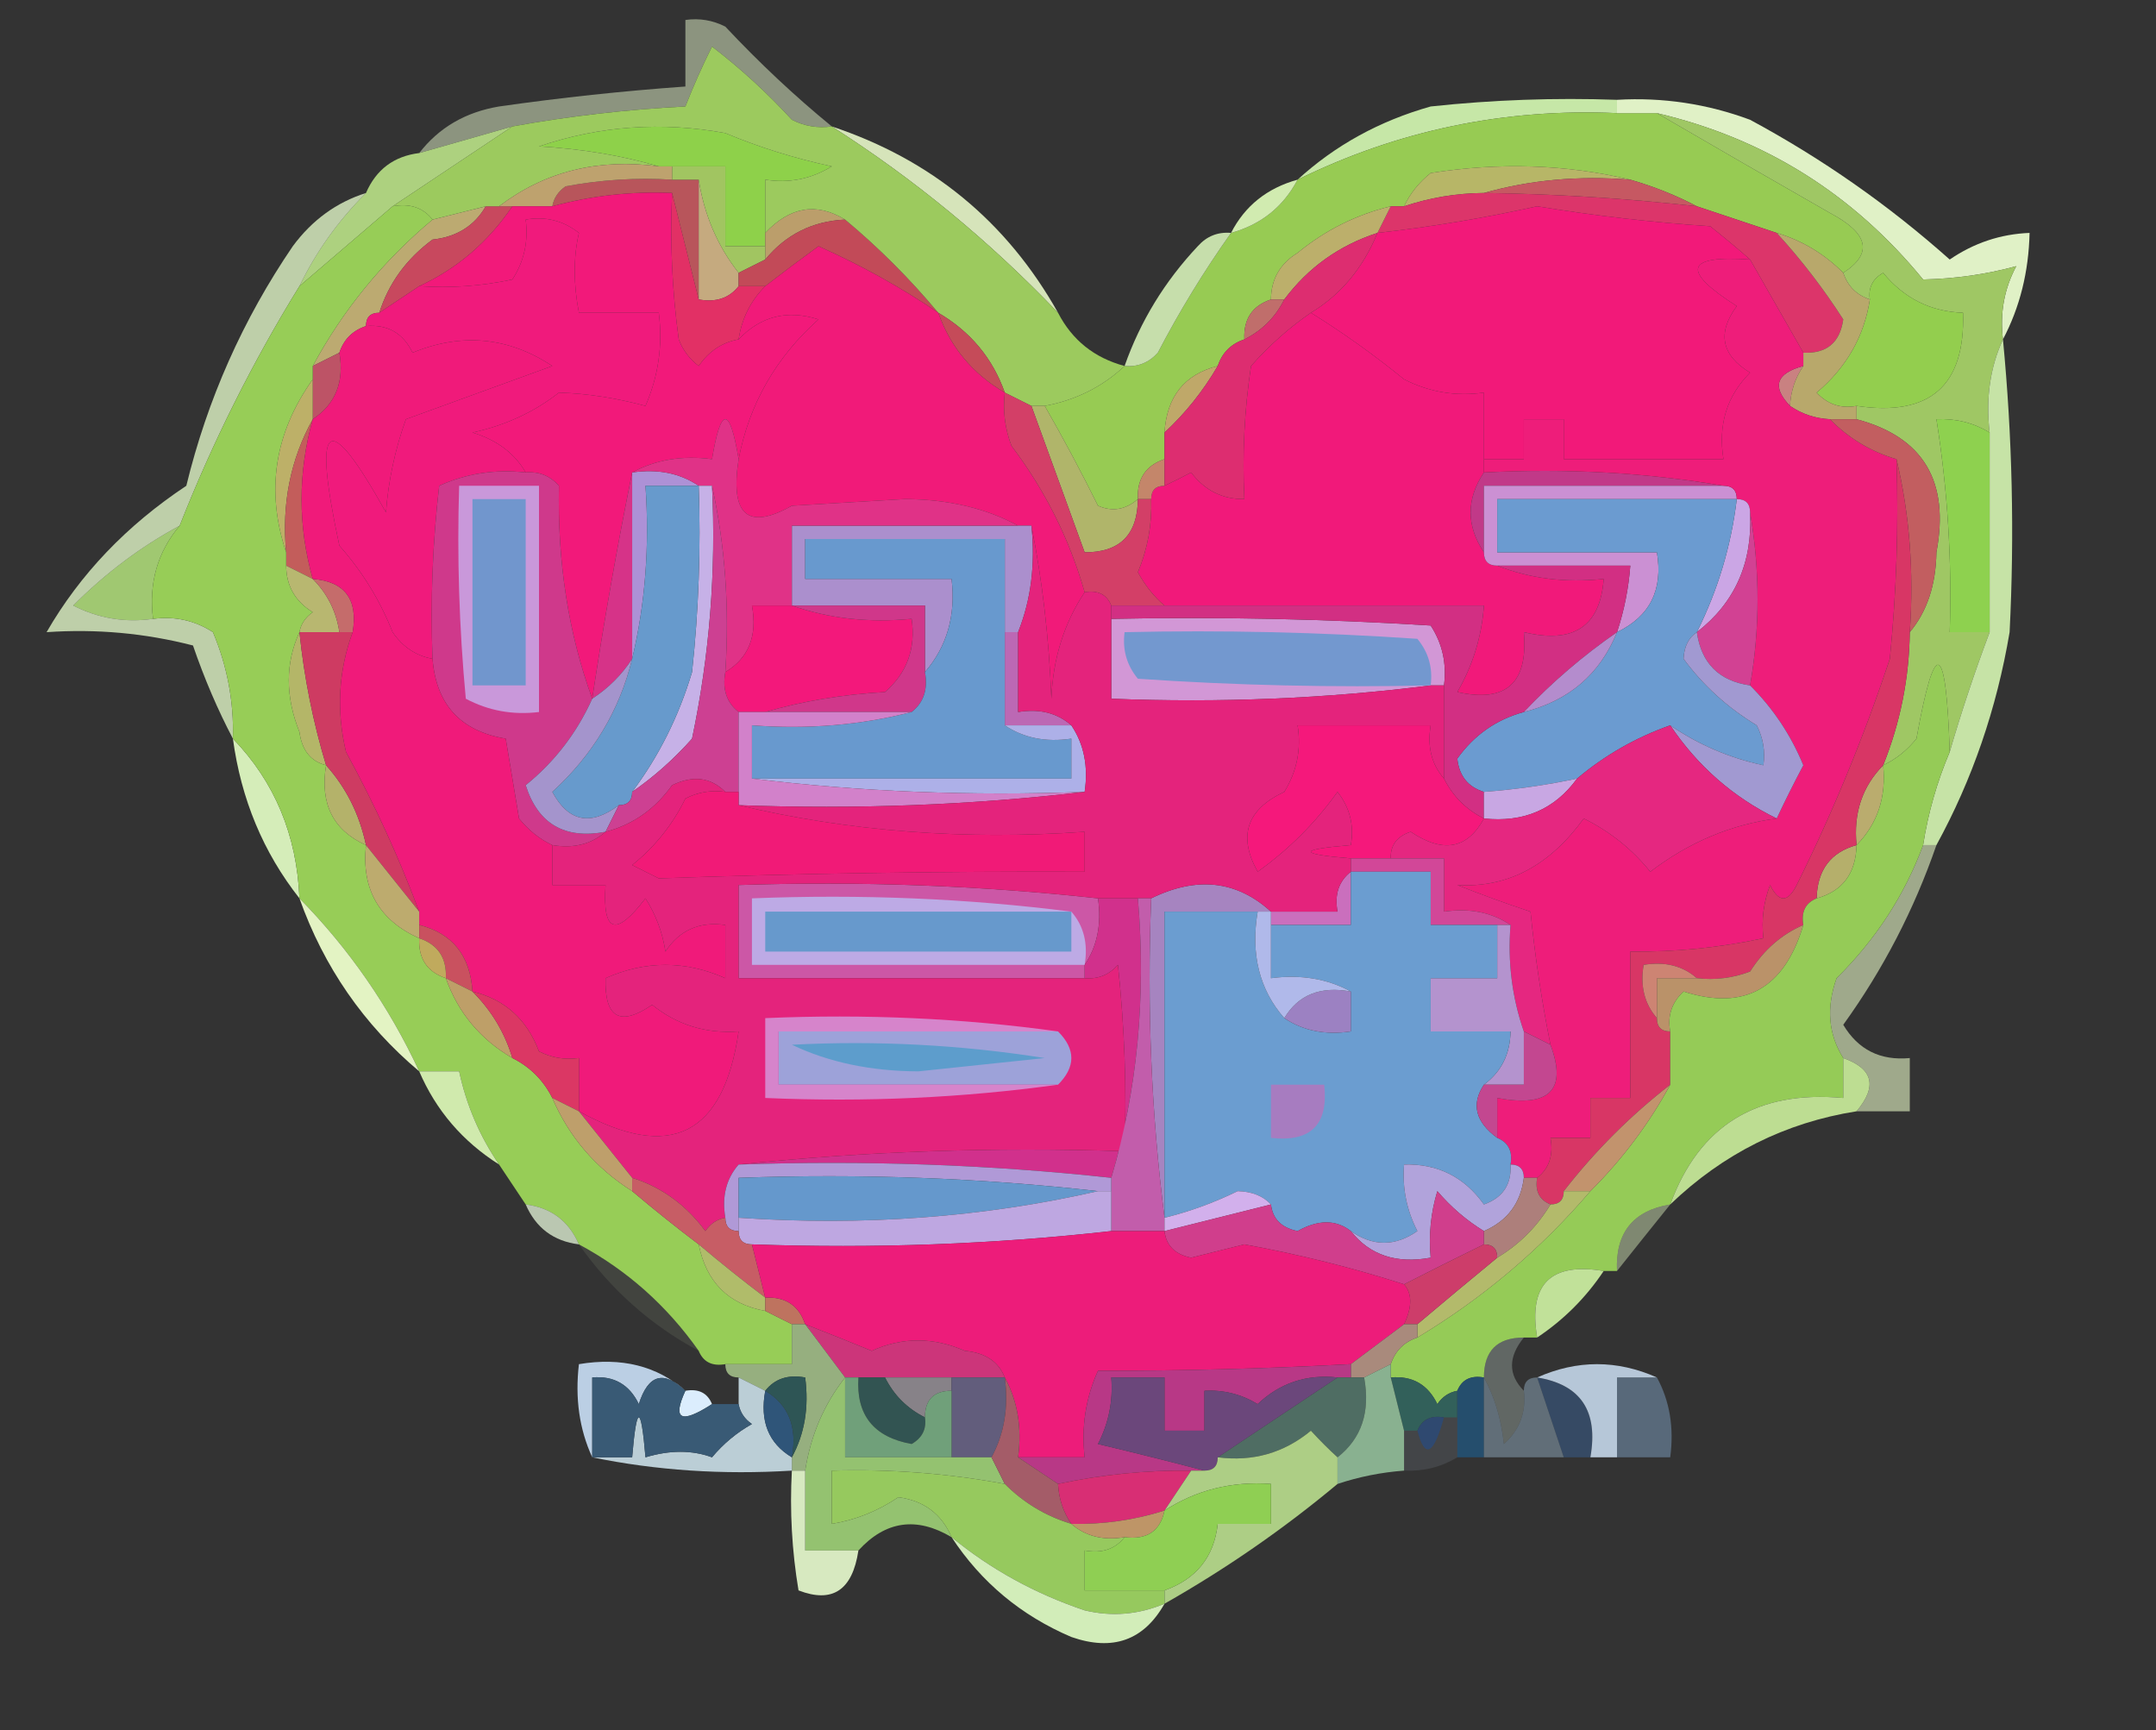<?xml version="1.0" encoding="UTF-8"?>
<!DOCTYPE svg PUBLIC "-//W3C//DTD SVG 1.1//EN" "http://www.w3.org/Graphics/SVG/1.1/DTD/svg11.dtd">
<svg xmlns="http://www.w3.org/2000/svg" version="1.1" width="162px" height="130px" style="shape-rendering:geometricPrecision; text-rendering:geometricPrecision; image-rendering:optimizeQuality; fill-rule:evenodd; clip-rule:evenodd" xmlns:xlink="http://www.w3.org/1999/xlink">
<rect width="100%" height="100%" fill="#333333" stroke="none"/>
<g><path style="opacity:0.498" fill="#e5f5cb" d="M 62.5,9.5 C 61.448,9.649 60.448,9.483 59.5,9C 57.65,6.982 55.65,5.149 53.5,3.5C 52.756,4.991 52.09,6.491 51.5,8C 47.083,8.228 42.75,8.728 38.5,9.5C 36.167,10.167 33.833,10.833 31.5,11.5C 32.975,9.59 34.975,8.424 37.5,8C 42.156,7.335 46.823,6.835 51.5,6.5C 51.5,4.833 51.5,3.167 51.5,1.5C 52.552,1.351 53.552,1.517 54.5,2C 57.062,4.733 59.729,7.233 62.5,9.5 Z"/></g>
<g><path style="opacity:1" fill="#c6e7a7" d="M 121.5,7.5 C 121.5,7.833 121.5,8.167 121.5,8.5C 113.042,8.125 105.042,9.791 97.5,13.5C 100.32,10.919 103.654,9.086 107.5,8C 112.155,7.501 116.821,7.334 121.5,7.5 Z"/></g>
<g><path style="opacity:1" fill="#97cb53" d="M 121.5,8.5 C 122.5,8.5 123.5,8.5 124.5,8.5C 128.666,10.929 133,13.429 137.5,16C 140.419,17.543 140.752,19.043 138.5,20.5C 137.078,19.075 135.411,18.075 133.5,17.5C 131.5,16.833 129.5,16.167 127.5,15.5C 125.972,14.691 124.306,14.024 122.5,13.5C 117.684,12.35 112.684,12.184 107.5,13C 106.619,13.708 105.953,14.542 105.5,15.5C 105.167,15.5 104.833,15.5 104.5,15.5C 101.91,16.128 99.577,17.295 97.5,19C 96.177,19.816 95.511,20.983 95.5,22.5C 94.094,22.973 93.427,23.973 93.5,25.5C 92.5,25.833 91.833,26.5 91.5,27.5C 89.003,28.129 87.67,29.796 87.5,32.5C 87.5,33.167 87.5,33.833 87.5,34.5C 86.094,34.973 85.427,35.973 85.5,37.5C 84.577,38.303 83.577,38.47 82.5,38C 81.229,35.431 79.895,32.931 78.5,30.5C 80.844,30.06 82.844,29.06 84.5,27.5C 85.496,27.586 86.329,27.252 87,26.5C 88.63,23.371 90.464,20.371 92.5,17.5C 94.754,16.876 96.421,15.543 97.5,13.5C 105.042,9.791 113.042,8.125 121.5,8.5 Z"/></g>
<g><path style="opacity:1" fill="#add17f" d="M 38.5,9.5 C 35.5,11.5 32.5,13.5 29.5,15.5C 27.167,17.5 24.833,19.5 22.5,21.5C 23.754,18.907 25.42,16.573 27.5,14.5C 28.262,12.738 29.596,11.738 31.5,11.5C 33.833,10.833 36.167,10.167 38.5,9.5 Z"/></g>
<g><path style="opacity:1" fill="#8ed14a" d="M 57.5,17.5 C 57.5,17.833 57.5,18.167 57.5,18.5C 56.5,18.5 55.5,18.5 54.5,18.5C 54.5,16.5 54.5,14.5 54.5,12.5C 53.167,12.5 51.833,12.5 50.5,12.5C 50.167,12.5 49.833,12.5 49.5,12.5C 46.695,11.681 43.695,11.181 40.5,11C 45.047,9.455 49.713,9.121 54.5,10C 57.029,11.062 59.696,11.895 62.5,12.5C 60.955,13.452 59.288,13.785 57.5,13.5C 57.5,14.833 57.5,16.167 57.5,17.5 Z"/></g>
<g><path style="opacity:1" fill="#b7b667" d="M 122.5,13.5 C 118.629,13.185 114.962,13.518 111.5,14.5C 109.435,14.517 107.435,14.851 105.5,15.5C 105.953,14.542 106.619,13.708 107.5,13C 112.684,12.184 117.684,12.35 122.5,13.5 Z"/></g>
<g><path style="opacity:1" fill="#c65862" d="M 111.5,14.5 C 114.962,13.518 118.629,13.185 122.5,13.5C 124.306,14.024 125.972,14.691 127.5,15.5C 122.187,14.902 116.854,14.569 111.5,14.5 Z"/></g>
<g><path style="opacity:0.973" fill="#e5f6ca" d="M 121.5,8.5 C 121.5,8.167 121.5,7.833 121.5,7.5C 124.941,7.301 128.274,7.801 131.5,9C 136.915,11.916 141.915,15.416 146.5,19.5C 148.323,18.253 150.323,17.586 152.5,17.5C 152.435,20.428 151.768,23.095 150.5,25.5C 150.261,23.533 150.594,21.7 151.5,20C 149.244,20.615 146.911,20.948 144.5,21C 139.233,14.561 132.566,10.394 124.5,8.5C 123.5,8.5 122.5,8.5 121.5,8.5 Z"/></g>
<g><path style="opacity:0.922" fill="#e3f3c5" d="M 62.5,9.5 C 69.988,11.991 75.655,16.658 79.5,23.5C 74.346,18.106 68.679,13.439 62.5,9.5 Z"/></g>
<g><path style="opacity:1" fill="#d1ebb0" d="M 97.5,13.5 C 96.421,15.543 94.754,16.876 92.5,17.5C 93.539,15.469 95.205,14.136 97.5,13.5 Z"/></g>
<g><path style="opacity:1" fill="#dc356a" d="M 111.5,14.5 C 116.854,14.569 122.187,14.902 127.5,15.5C 129.5,16.167 131.5,16.833 133.5,17.5C 135.348,19.516 137.015,21.683 138.5,24C 138.252,25.749 137.252,26.582 135.5,26.5C 134.167,24.167 132.833,21.833 131.5,19.5C 130.571,18.685 129.571,17.852 128.5,17C 124.137,16.709 119.804,16.209 115.5,15.5C 111.527,16.384 107.527,17.051 103.5,17.5C 103.833,16.833 104.167,16.167 104.5,15.5C 104.833,15.5 105.167,15.5 105.5,15.5C 107.435,14.851 109.435,14.517 111.5,14.5 Z"/></g>
<g><path style="opacity:1" fill="#bcaa71" d="M 36.5,15.5 C 35.653,16.966 34.32,17.8 32.5,18C 30.536,19.451 29.203,21.284 28.5,23.5C 27.833,23.5 27.5,23.833 27.5,24.5C 26.5,24.833 25.833,25.5 25.5,26.5C 24.833,26.833 24.167,27.167 23.5,27.5C 25.785,23.273 28.785,19.607 32.5,16.5C 33.833,16.167 35.167,15.833 36.5,15.5 Z"/></g>
<g><path style="opacity:1" fill="#b8555b" d="M 50.5,13.5 C 51.167,13.5 51.833,13.5 52.5,13.5C 52.5,16.5 52.5,19.5 52.5,22.5C 51.833,19.833 51.167,17.167 50.5,14.5C 47.43,14.368 44.43,14.701 41.5,15.5C 41.611,14.883 41.944,14.383 42.5,14C 45.146,13.503 47.813,13.336 50.5,13.5 Z"/></g>
<g><path style="opacity:1" fill="#bcaf6b" d="M 104.5,15.5 C 104.167,16.167 103.833,16.833 103.5,17.5C 100.63,18.433 98.296,20.1 96.5,22.5C 96.167,22.5 95.833,22.5 95.5,22.5C 95.511,20.983 96.177,19.816 97.5,19C 99.577,17.295 101.91,16.128 104.5,15.5 Z"/></g>
<g><path style="opacity:1" fill="#f21979" d="M 131.5,19.5 C 126.633,19.162 126.299,20.328 130.5,23C 129.009,25.022 129.342,26.688 131.5,28C 129.75,29.754 129.083,31.921 129.5,34.5C 125.5,34.5 121.5,34.5 117.5,34.5C 117.5,33.5 117.5,32.5 117.5,31.5C 116.5,31.5 115.5,31.5 114.5,31.5C 114.5,32.5 114.5,33.5 114.5,34.5C 113.5,34.5 112.5,34.5 111.5,34.5C 111.5,32.833 111.5,31.167 111.5,29.5C 109.396,29.799 107.396,29.466 105.5,28.5C 103.237,26.66 100.904,24.993 98.5,23.5C 100.754,22.135 102.42,20.135 103.5,17.5C 107.527,17.051 111.527,16.384 115.5,15.5C 119.804,16.209 124.137,16.709 128.5,17C 129.571,17.852 130.571,18.685 131.5,19.5 Z"/></g>
<g><path style="opacity:1" fill="#c5aa7f" d="M 52.5,13.5 C 52.917,16.159 53.917,18.492 55.5,20.5C 55.5,20.833 55.5,21.167 55.5,21.5C 54.791,22.404 53.791,22.737 52.5,22.5C 52.5,19.5 52.5,16.5 52.5,13.5 Z"/></g>
<g><path style="opacity:1" fill="#bb9e6b" d="M 63.5,16.5 C 61.053,16.615 59.053,17.615 57.5,19.5C 57.5,19.167 57.5,18.833 57.5,18.5C 57.5,18.167 57.5,17.833 57.5,17.5C 59.362,15.525 61.362,15.192 63.5,16.5 Z"/></g>
<g><path style="opacity:1" fill="#a1c561" d="M 50.5,13.5 C 50.5,13.167 50.5,12.833 50.5,12.5C 51.833,12.5 53.167,12.5 54.5,12.5C 54.5,14.5 54.5,16.5 54.5,18.5C 55.5,18.5 56.5,18.5 57.5,18.5C 57.5,18.833 57.5,19.167 57.5,19.5C 56.833,19.833 56.167,20.167 55.5,20.5C 53.917,18.492 52.917,16.159 52.5,13.5C 51.833,13.5 51.167,13.5 50.5,13.5 Z"/></g>
<g><path style="opacity:1" fill="#c24a58" d="M 63.5,16.5 C 66.027,18.605 68.36,20.939 70.5,23.5C 67.716,21.604 64.716,19.937 61.5,18.5C 60.099,19.521 58.765,20.521 57.5,21.5C 56.833,21.5 56.167,21.5 55.5,21.5C 55.5,21.167 55.5,20.833 55.5,20.5C 56.167,20.167 56.833,19.833 57.5,19.5C 59.053,17.615 61.053,16.615 63.5,16.5 Z"/></g>
<g><path style="opacity:1" fill="#c8485e" d="M 36.5,15.5 C 36.833,15.5 37.167,15.5 37.5,15.5C 37.833,15.5 38.167,15.5 38.5,15.5C 36.672,18.194 34.339,20.194 31.5,21.5C 30.5,22.167 29.5,22.833 28.5,23.5C 29.203,21.284 30.536,19.451 32.5,18C 34.32,17.8 35.653,16.966 36.5,15.5 Z"/></g>
<g><path style="opacity:1" fill="#9cca5e" d="M 62.5,9.5 C 68.679,13.439 74.346,18.106 79.5,23.5C 80.559,25.555 82.225,26.889 84.5,27.5C 82.844,29.06 80.844,30.06 78.5,30.5C 78.167,30.5 77.833,30.5 77.5,30.5C 76.833,30.167 76.167,29.833 75.5,29.5C 74.581,26.911 72.914,24.911 70.5,23.5C 68.36,20.939 66.027,18.605 63.5,16.5C 61.362,15.192 59.362,15.525 57.5,17.5C 57.5,16.167 57.5,14.833 57.5,13.5C 59.288,13.785 60.955,13.452 62.5,12.5C 59.696,11.895 57.029,11.062 54.5,10C 49.713,9.121 45.047,9.455 40.5,11C 43.695,11.181 46.695,11.681 49.5,12.5C 44.931,11.886 40.931,12.886 37.5,15.5C 37.167,15.5 36.833,15.5 36.5,15.5C 35.167,15.833 33.833,16.167 32.5,16.5C 31.791,15.596 30.791,15.263 29.5,15.5C 32.5,13.5 35.5,11.5 38.5,9.5C 42.75,8.728 47.083,8.228 51.5,8C 52.09,6.491 52.756,4.991 53.5,3.5C 55.65,5.149 57.65,6.982 59.5,9C 60.448,9.483 61.448,9.649 62.5,9.5 Z"/></g>
<g><path style="opacity:1" fill="#bea26e" d="M 49.5,12.5 C 49.833,12.5 50.167,12.5 50.5,12.5C 50.5,12.833 50.5,13.167 50.5,13.5C 47.813,13.336 45.146,13.503 42.5,14C 41.944,14.383 41.611,14.883 41.5,15.5C 40.5,15.5 39.5,15.5 38.5,15.5C 38.167,15.5 37.833,15.5 37.5,15.5C 40.931,12.886 44.931,11.886 49.5,12.5 Z"/></g>
<g><path style="opacity:1" fill="#c6deab" d="M 92.5,17.5 C 90.464,20.371 88.63,23.371 87,26.5C 86.329,27.252 85.496,27.586 84.5,27.5C 85.684,24.139 87.517,21.139 90,18.5C 90.671,17.748 91.504,17.414 92.5,17.5 Z"/></g>
<g><path style="opacity:1" fill="#c06e6b" d="M 95.5,22.5 C 95.833,22.5 96.167,22.5 96.5,22.5C 95.833,23.833 94.833,24.833 93.5,25.5C 93.427,23.973 94.094,22.973 95.5,22.5 Z"/></g>
<g><path style="opacity:1" fill="#9fc764" d="M 124.5,8.5 C 132.566,10.394 139.233,14.561 144.5,21C 146.911,20.948 149.244,20.615 151.5,20C 150.594,21.7 150.261,23.533 150.5,25.5C 149.532,27.607 149.198,29.941 149.5,32.5C 148.292,31.766 146.959,31.433 145.5,31.5C 146.342,36.787 146.676,42.12 146.5,47.5C 147.5,47.5 148.5,47.5 149.5,47.5C 148.371,50.508 147.371,53.508 146.5,56.5C 146.228,48.114 145.394,47.78 144,55.5C 143.292,56.38 142.458,57.047 141.5,57.5C 142.787,54.302 143.453,50.969 143.5,47.5C 144.794,45.952 145.461,43.952 145.5,41.5C 146.51,36.164 144.51,32.831 139.5,31.5C 139.5,31.167 139.5,30.833 139.5,30.5C 145.008,31.322 147.675,28.989 147.5,23.5C 145.071,23.415 143.071,22.415 141.5,20.5C 140.702,20.957 140.369,21.624 140.5,22.5C 139.5,22.167 138.833,21.5 138.5,20.5C 140.752,19.043 140.419,17.543 137.5,16C 133,13.429 128.666,10.929 124.5,8.5 Z"/></g>
<g><path style="opacity:1" fill="#e23065" d="M 50.5,14.5 C 51.167,17.167 51.833,19.833 52.5,22.5C 53.791,22.737 54.791,22.404 55.5,21.5C 56.167,21.5 56.833,21.5 57.5,21.5C 56.4,22.605 55.733,23.938 55.5,25.5C 54.265,25.721 53.265,26.388 52.5,27.5C 51.808,26.975 51.308,26.308 51,25.5C 50.501,21.848 50.335,18.182 50.5,14.5 Z"/></g>
<g><path style="opacity:1" fill="#f11a79" d="M 70.5,23.5 C 71.419,26.089 73.086,28.089 75.5,29.5C 75.343,30.873 75.51,32.207 76,33.5C 78.534,36.853 80.367,40.519 81.5,44.5C 79.951,46.829 79.117,49.496 79,52.5C 78.825,47.98 78.325,43.647 77.5,39.5C 77.167,39.5 76.833,39.5 76.5,39.5C 74.085,38.186 71.251,37.519 68,37.5C 65.167,37.667 62.333,37.833 59.5,38C 56.179,39.871 54.845,38.705 55.5,34.5C 56.294,30.364 58.294,26.864 61.5,24C 59.16,23.252 57.16,23.752 55.5,25.5C 55.733,23.938 56.4,22.605 57.5,21.5C 58.765,20.521 60.099,19.521 61.5,18.5C 64.716,19.937 67.716,21.604 70.5,23.5 Z"/></g>
<g><path style="opacity:1" fill="#c54b59" d="M 70.5,23.5 C 72.914,24.911 74.581,26.911 75.5,29.5C 73.086,28.089 71.419,26.089 70.5,23.5 Z"/></g>
<g><path style="opacity:1" fill="#f01a7c" d="M 39.5,35.5 C 37.208,35.244 35.041,35.577 33,36.5C 32.501,40.821 32.334,45.154 32.5,49.5C 31.265,49.279 30.265,48.612 29.5,47.5C 28.549,45.099 27.216,42.932 25.5,41C 23.444,31.444 24.61,30.61 29,38.5C 29.186,36.099 29.686,33.766 30.5,31.5C 34.177,30.166 37.844,28.833 41.5,27.5C 38.193,25.316 34.693,24.983 31,26.5C 30.29,25.027 29.124,24.36 27.5,24.5C 27.5,23.833 27.833,23.5 28.5,23.5C 29.5,22.833 30.5,22.167 31.5,21.5C 33.857,21.663 36.19,21.497 38.5,21C 39.38,19.644 39.714,18.144 39.5,16.5C 40.978,16.238 42.311,16.571 43.5,17.5C 43.08,19.326 43.08,21.326 43.5,23.5C 45.5,23.5 47.5,23.5 49.5,23.5C 49.808,25.924 49.474,28.257 48.5,30.5C 46.275,29.899 44.109,29.566 42,29.5C 40.136,30.964 37.969,31.964 35.5,32.5C 37.332,33.057 38.665,34.057 39.5,35.5 Z"/></g>
<g><path style="opacity:1" fill="#93ce4e" d="M 139.5,30.5 C 138.325,30.719 137.325,30.386 136.5,29.5C 138.734,27.619 140.067,25.285 140.5,22.5C 140.369,21.624 140.702,20.957 141.5,20.5C 143.071,22.415 145.071,23.415 147.5,23.5C 147.675,28.989 145.008,31.322 139.5,30.5 Z"/></g>
<g><path style="opacity:1" fill="#c98181" d="M 135.5,27.5 C 134.89,28.391 134.557,29.391 134.5,30.5C 133.115,29.053 133.448,28.053 135.5,27.5 Z"/></g>
<g><path style="opacity:1" fill="#b8a86b" d="M 133.5,17.5 C 135.411,18.075 137.078,19.075 138.5,20.5C 138.833,21.5 139.5,22.167 140.5,22.5C 140.067,25.285 138.734,27.619 136.5,29.5C 137.325,30.386 138.325,30.719 139.5,30.5C 139.5,30.833 139.5,31.167 139.5,31.5C 138.833,31.5 138.167,31.5 137.5,31.5C 136.391,31.443 135.391,31.11 134.5,30.5C 134.557,29.391 134.89,28.391 135.5,27.5C 135.5,27.167 135.5,26.833 135.5,26.5C 137.252,26.582 138.252,25.749 138.5,24C 137.015,21.683 135.348,19.516 133.5,17.5 Z"/></g>
<g><path style="opacity:1" fill="#bfa869" d="M 91.5,27.5 C 90.396,29.389 89.063,31.055 87.5,32.5C 87.67,29.796 89.003,28.129 91.5,27.5 Z"/></g>
<g><path style="opacity:1" fill="#f1197a" d="M 98.5,23.5 C 100.904,24.993 103.237,26.66 105.5,28.5C 107.396,29.466 109.396,29.799 111.5,29.5C 111.5,31.167 111.5,32.833 111.5,34.5C 111.5,34.833 111.5,35.167 111.5,35.5C 110.167,37.5 110.167,39.5 111.5,41.5C 111.5,42.167 111.833,42.5 112.5,42.5C 114.948,43.473 117.615,43.806 120.5,43.5C 120.241,47.068 118.241,48.401 114.5,47.5C 114.833,51.323 113.166,52.823 109.5,52C 110.669,49.993 111.335,47.827 111.5,45.5C 103.5,45.5 95.5,45.5 87.5,45.5C 86.722,44.844 86.056,44.011 85.5,43C 86.234,41.234 86.567,39.401 86.5,37.5C 86.5,36.833 86.833,36.5 87.5,36.5C 88.15,36.196 88.817,35.863 89.5,35.5C 90.524,36.853 91.857,37.52 93.5,37.5C 93.335,34.15 93.502,30.817 94,27.5C 95.397,25.93 96.897,24.596 98.5,23.5 Z"/></g>
<g><path style="opacity:1" fill="#bd5366" d="M 25.5,26.5 C 25.88,28.698 25.213,30.365 23.5,31.5C 23.5,30.5 23.5,29.5 23.5,28.5C 23.5,28.167 23.5,27.833 23.5,27.5C 24.167,27.167 24.833,26.833 25.5,26.5 Z"/></g>
<g><path style="opacity:1" fill="#f2197a" d="M 50.5,14.5 C 50.335,18.182 50.501,21.848 51,25.5C 51.308,26.308 51.808,26.975 52.5,27.5C 53.265,26.388 54.265,25.721 55.5,25.5C 57.16,23.752 59.16,23.252 61.5,24C 58.294,26.864 56.294,30.364 55.5,34.5C 54.833,30.5 54.167,30.5 53.5,34.5C 51.265,34.205 49.265,34.539 47.5,35.5C 46.38,41.018 45.38,46.685 44.5,52.5C 42.711,47.593 41.878,42.26 42,36.5C 41.329,35.748 40.496,35.414 39.5,35.5C 38.665,34.057 37.332,33.057 35.5,32.5C 37.969,31.964 40.136,30.964 42,29.5C 44.109,29.566 46.275,29.899 48.5,30.5C 49.474,28.257 49.808,25.924 49.5,23.5C 47.5,23.5 45.5,23.5 43.5,23.5C 43.08,21.326 43.08,19.326 43.5,17.5C 42.311,16.571 40.978,16.238 39.5,16.5C 39.714,18.144 39.38,19.644 38.5,21C 36.19,21.497 33.857,21.663 31.5,21.5C 34.339,20.194 36.672,18.194 38.5,15.5C 39.5,15.5 40.5,15.5 41.5,15.5C 44.43,14.701 47.43,14.368 50.5,14.5 Z"/></g>
<g><path style="opacity:1" fill="#c13988" d="M 111.5,35.5 C 117.69,35.177 123.69,35.51 129.5,36.5C 123.5,36.5 117.5,36.5 111.5,36.5C 111.5,38.167 111.5,39.833 111.5,41.5C 110.167,39.5 110.167,37.5 111.5,35.5 Z"/></g>
<g><path style="opacity:1" fill="#bdb068" d="M 23.5,28.5 C 23.5,29.5 23.5,30.5 23.5,31.5C 21.826,34.507 21.159,37.84 21.5,41.5C 19.954,36.881 20.62,32.548 23.5,28.5 Z"/></g>
<g><path style="opacity:1" fill="#c4866a" d="M 87.5,34.5 C 87.5,35.167 87.5,35.833 87.5,36.5C 86.833,36.5 86.5,36.833 86.5,37.5C 86.167,37.5 85.833,37.5 85.5,37.5C 85.427,35.973 86.094,34.973 87.5,34.5 Z"/></g>
<g><path style="opacity:1" fill="#dd2d70" d="M 103.5,17.5 C 102.42,20.135 100.754,22.135 98.5,23.5C 96.897,24.596 95.397,25.93 94,27.5C 93.502,30.817 93.335,34.15 93.5,37.5C 91.857,37.52 90.524,36.853 89.5,35.5C 88.817,35.863 88.15,36.196 87.5,36.5C 87.5,35.833 87.5,35.167 87.5,34.5C 87.5,33.833 87.5,33.167 87.5,32.5C 89.063,31.055 90.396,29.389 91.5,27.5C 91.833,26.5 92.5,25.833 93.5,25.5C 94.833,24.833 95.833,23.833 96.5,22.5C 98.296,20.1 100.63,18.433 103.5,17.5 Z"/></g>
<g><path style="opacity:1" fill="#cb90d3" d="M 129.5,36.5 C 130.167,36.5 130.5,36.833 130.5,37.5C 124.5,37.5 118.5,37.5 112.5,37.5C 112.5,38.833 112.5,40.167 112.5,41.5C 116.5,41.5 120.5,41.5 124.5,41.5C 124.975,44.313 123.975,46.313 121.5,47.5C 122.038,45.883 122.371,44.216 122.5,42.5C 119.167,42.5 115.833,42.5 112.5,42.5C 111.833,42.5 111.5,42.167 111.5,41.5C 111.5,39.833 111.5,38.167 111.5,36.5C 117.5,36.5 123.5,36.5 129.5,36.5 Z"/></g>
<g><path style="opacity:1" fill="#ee1d7a" d="M 131.5,19.5 C 132.833,21.833 134.167,24.167 135.5,26.5C 135.5,26.833 135.5,27.167 135.5,27.5C 133.448,28.053 133.115,29.053 134.5,30.5C 135.391,31.11 136.391,31.443 137.5,31.5C 138.913,32.935 140.58,33.935 142.5,34.5C 142.666,39.511 142.499,44.511 142,49.5C 140.04,55.396 137.706,61.063 135,66.5C 134.333,67.833 133.667,67.833 133,66.5C 132.51,67.793 132.343,69.127 132.5,70.5C 129.214,71.207 125.881,71.54 122.5,71.5C 122.5,75.167 122.5,78.833 122.5,82.5C 121.5,82.5 120.5,82.5 119.5,82.5C 119.5,83.5 119.5,84.5 119.5,85.5C 118.5,85.5 117.5,85.5 116.5,85.5C 116.737,86.791 116.404,87.791 115.5,88.5C 115.167,88.5 114.833,88.5 114.5,88.5C 114.5,87.833 114.167,87.5 113.5,87.5C 113.672,86.508 113.338,85.842 112.5,85.5C 112.5,84.5 112.5,83.5 112.5,82.5C 116.44,83.234 117.773,81.901 116.5,78.5C 115.839,75.213 115.339,71.88 115,68.5C 113.175,67.897 111.341,67.23 109.5,66.5C 113.26,66.725 116.426,65.058 119,61.5C 120.975,62.478 122.642,63.811 124,65.5C 126.896,63.288 130.063,61.955 133.5,61.5C 134.108,60.2 134.775,58.867 135.5,57.5C 134.568,55.234 133.235,53.234 131.5,51.5C 132.249,47.211 132.249,42.878 131.5,38.5C 131.5,37.833 131.167,37.5 130.5,37.5C 130.5,36.833 130.167,36.5 129.5,36.5C 123.69,35.51 117.69,35.177 111.5,35.5C 111.5,35.167 111.5,34.833 111.5,34.5C 112.5,34.5 113.5,34.5 114.5,34.5C 114.5,33.5 114.5,32.5 114.5,31.5C 115.5,31.5 116.5,31.5 117.5,31.5C 117.5,32.5 117.5,33.5 117.5,34.5C 121.5,34.5 125.5,34.5 129.5,34.5C 129.083,31.921 129.75,29.754 131.5,28C 129.342,26.688 129.009,25.022 130.5,23C 126.299,20.328 126.633,19.162 131.5,19.5 Z"/></g>
<g><path style="opacity:1" fill="#c35d5b" d="M 23.5,31.5 C 22.38,35.528 22.38,39.528 23.5,43.5C 22.833,43.167 22.167,42.833 21.5,42.5C 21.5,42.167 21.5,41.833 21.5,41.5C 21.159,37.84 21.826,34.507 23.5,31.5 Z"/></g>
<g><path style="opacity:1" fill="#8ed14f" d="M 149.5,32.5 C 149.5,37.5 149.5,42.5 149.5,47.5C 148.5,47.5 147.5,47.5 146.5,47.5C 146.676,42.12 146.342,36.787 145.5,31.5C 146.959,31.433 148.292,31.766 149.5,32.5 Z"/></g>
<g><path style="opacity:1" fill="#b0b56a" d="M 77.5,30.5 C 77.833,30.5 78.167,30.5 78.5,30.5C 79.895,32.931 81.229,35.431 82.5,38C 83.577,38.47 84.577,38.303 85.5,37.5C 85.475,40.179 84.142,41.512 81.5,41.5C 80.18,37.878 78.847,34.212 77.5,30.5 Z"/></g>
<g><path style="opacity:1" fill="#c25e60" d="M 137.5,31.5 C 138.167,31.5 138.833,31.5 139.5,31.5C 144.51,32.831 146.51,36.164 145.5,41.5C 145.461,43.952 144.794,45.952 143.5,47.5C 143.818,42.968 143.485,38.634 142.5,34.5C 140.58,33.935 138.913,32.935 137.5,31.5 Z"/></g>
<g><path style="opacity:1" fill="#ad91d6" d="M 47.5,35.5 C 49.415,35.215 51.081,35.549 52.5,36.5C 51.167,36.5 49.833,36.5 48.5,36.5C 48.818,41.032 48.485,45.366 47.5,49.5C 47.5,44.833 47.5,40.167 47.5,35.5 Z"/></g>
<g><path style="opacity:1" fill="#ab8fcd" d="M 76.5,39.5 C 76.833,39.5 77.167,39.5 77.5,39.5C 77.806,42.385 77.473,45.052 76.5,47.5C 76.167,47.5 75.833,47.5 75.5,47.5C 75.5,45.167 75.5,42.833 75.5,40.5C 70.5,40.5 65.5,40.5 60.5,40.5C 60.5,41.5 60.5,42.5 60.5,43.5C 64.167,43.5 67.833,43.5 71.5,43.5C 71.829,46.228 71.163,48.562 69.5,50.5C 69.5,48.833 69.5,47.167 69.5,45.5C 66.167,45.5 62.833,45.5 59.5,45.5C 59.5,43.5 59.5,41.5 59.5,39.5C 65.167,39.5 70.833,39.5 76.5,39.5 Z"/></g>
<g><path style="opacity:1" fill="#cba6e5" d="M 130.5,37.5 C 131.167,37.5 131.5,37.833 131.5,38.5C 131.691,42.288 130.358,45.288 127.5,47.5C 129.08,44.341 130.08,41.008 130.5,37.5 Z"/></g>
<g><path style="opacity:1" fill="#6b9bd0" d="M 130.5,37.5 C 130.08,41.008 129.08,44.341 127.5,47.5C 126.876,47.917 126.543,48.584 126.5,49.5C 127.967,51.498 129.8,53.164 132,54.5C 132.483,55.448 132.649,56.448 132.5,57.5C 129.962,56.957 127.628,55.957 125.5,54.5C 122.926,55.406 120.593,56.739 118.5,58.5C 116.194,58.993 113.861,59.326 111.5,59.5C 110.305,59.134 109.639,58.301 109.5,57C 110.77,55.225 112.436,54.058 114.5,53.5C 117.888,52.652 120.221,50.652 121.5,47.5C 123.975,46.313 124.975,44.313 124.5,41.5C 120.5,41.5 116.5,41.5 112.5,41.5C 112.5,40.167 112.5,38.833 112.5,37.5C 118.5,37.5 124.5,37.5 130.5,37.5 Z"/></g>
<g><path style="opacity:1" fill="#b8b770" d="M 21.5,42.5 C 22.167,42.833 22.833,43.167 23.5,43.5C 24.601,44.605 25.267,45.938 25.5,47.5C 24.5,47.5 23.5,47.5 22.5,47.5C 22.611,46.883 22.944,46.383 23.5,46C 22.177,45.184 21.511,44.017 21.5,42.5 Z"/></g>
<g><path style="opacity:1" fill="#c56c6b" d="M 23.5,43.5 C 25.912,43.694 26.912,45.027 26.5,47.5C 26.167,47.5 25.833,47.5 25.5,47.5C 25.267,45.938 24.601,44.605 23.5,43.5 Z"/></g>
<g><path style="opacity:1" fill="#e03287" d="M 55.5,34.5 C 54.845,38.705 56.179,39.871 59.5,38C 62.333,37.833 65.167,37.667 68,37.5C 71.251,37.519 74.085,38.186 76.5,39.5C 70.833,39.5 65.167,39.5 59.5,39.5C 59.5,41.5 59.5,43.5 59.5,45.5C 58.5,45.5 57.5,45.5 56.5,45.5C 56.923,47.781 56.256,49.448 54.5,50.5C 54.819,45.637 54.486,40.97 53.5,36.5C 53.167,36.5 52.833,36.5 52.5,36.5C 51.081,35.549 49.415,35.215 47.5,35.5C 49.265,34.539 51.265,34.205 53.5,34.5C 54.167,30.5 54.833,30.5 55.5,34.5 Z"/></g>
<g><path style="opacity:1" fill="#d33f67" d="M 75.5,29.5 C 76.167,29.833 76.833,30.167 77.5,30.5C 78.847,34.212 80.18,37.878 81.5,41.5C 84.142,41.512 85.475,40.179 85.5,37.5C 85.833,37.5 86.167,37.5 86.5,37.5C 86.567,39.401 86.234,41.234 85.5,43C 86.056,44.011 86.722,44.844 87.5,45.5C 86.167,45.5 84.833,45.5 83.5,45.5C 83.158,44.662 82.492,44.328 81.5,44.5C 80.367,40.519 78.534,36.853 76,33.5C 75.51,32.207 75.343,30.873 75.5,29.5 Z"/></g>
<g><path style="opacity:1" fill="#a0c871" d="M 13.5,39.5 C 11.832,41.479 11.166,43.812 11.5,46.5C 9.396,46.799 7.396,46.466 5.5,45.5C 7.921,43.066 10.588,41.066 13.5,39.5 Z"/></g>
<g><path style="opacity:1" fill="#d297d6" d="M 83.5,46.5 C 91.507,46.334 99.507,46.5 107.5,47C 108.38,48.356 108.714,49.856 108.5,51.5C 108.167,51.5 107.833,51.5 107.5,51.5C 99.684,52.492 91.684,52.826 83.5,52.5C 83.5,50.5 83.5,48.5 83.5,46.5 Z"/></g>
<g><path style="opacity:1" fill="#c6b1e7" d="M 52.5,36.5 C 52.833,36.5 53.167,36.5 53.5,36.5C 53.817,42.909 53.317,49.242 52,55.5C 50.629,57.041 49.129,58.375 47.5,59.5C 49.501,56.833 51.001,53.833 52,50.5C 52.499,45.845 52.666,41.178 52.5,36.5 Z"/></g>
<g><path style="opacity:1" fill="#f3187b" d="M 59.5,45.5 C 62.287,46.477 65.287,46.81 68.5,46.5C 68.822,48.722 68.155,50.556 66.5,52C 63.305,52.181 60.305,52.681 57.5,53.5C 56.833,53.5 56.167,53.5 55.5,53.5C 54.596,52.791 54.263,51.791 54.5,50.5C 56.256,49.448 56.923,47.781 56.5,45.5C 57.5,45.5 58.5,45.5 59.5,45.5 Z"/></g>
<g><path style="opacity:1" fill="#d22f83" d="M 112.5,42.5 C 115.833,42.5 119.167,42.5 122.5,42.5C 122.371,44.216 122.038,45.883 121.5,47.5C 118.94,49.273 116.607,51.273 114.5,53.5C 112.436,54.058 110.77,55.225 109.5,57C 109.639,58.301 110.305,59.134 111.5,59.5C 111.5,60.167 111.5,60.833 111.5,61.5C 110.167,60.833 109.167,59.833 108.5,58.5C 108.5,56.167 108.5,53.833 108.5,51.5C 108.714,49.856 108.38,48.356 107.5,47C 99.507,46.5 91.507,46.334 83.5,46.5C 83.5,46.167 83.5,45.833 83.5,45.5C 84.833,45.5 86.167,45.5 87.5,45.5C 95.5,45.5 103.5,45.5 111.5,45.5C 111.335,47.827 110.669,49.993 109.5,52C 113.166,52.823 114.833,51.323 114.5,47.5C 118.241,48.401 120.241,47.068 120.5,43.5C 117.615,43.806 114.948,43.473 112.5,42.5 Z"/></g>
<g><path style="opacity:0.796" fill="#e2f7c7" d="M 27.5,14.5 C 25.42,16.573 23.754,18.907 22.5,21.5C 18.985,27.197 15.985,33.197 13.5,39.5C 10.588,41.066 7.921,43.066 5.5,45.5C 7.396,46.466 9.396,46.799 11.5,46.5C 13.144,46.286 14.644,46.62 16,47.5C 17.079,50.063 17.579,52.729 17.5,55.5C 16.359,53.333 15.359,51 14.5,48.5C 10.906,47.574 7.24,47.241 3.5,47.5C 6.009,43.151 9.509,39.484 14,36.5C 15.58,30.008 18.246,24.008 22,18.5C 23.451,16.536 25.284,15.203 27.5,14.5 Z"/></g>
<g><path style="opacity:1" fill="#d63388" d="M 47.5,35.5 C 47.5,40.167 47.5,44.833 47.5,49.5C 46.728,50.694 45.728,51.694 44.5,52.5C 45.38,46.685 46.38,41.018 47.5,35.5 Z"/></g>
<g><path style="opacity:1" fill="#d0378a" d="M 59.5,45.5 C 62.833,45.5 66.167,45.5 69.5,45.5C 69.5,47.167 69.5,48.833 69.5,50.5C 69.737,51.791 69.404,52.791 68.5,53.5C 64.833,53.5 61.167,53.5 57.5,53.5C 60.305,52.681 63.305,52.181 66.5,52C 68.155,50.556 68.822,48.722 68.5,46.5C 65.287,46.81 62.287,46.477 59.5,45.5 Z"/></g>
<g><path style="opacity:1" fill="#d24193" d="M 131.5,38.5 C 132.249,42.878 132.249,47.211 131.5,51.5C 129.167,51.167 127.833,49.833 127.5,47.5C 130.358,45.288 131.691,42.288 131.5,38.5 Z"/></g>
<g><path style="opacity:1" fill="#7398cf" d="M 107.5,51.5 C 100.159,51.666 92.826,51.5 85.5,51C 84.663,49.989 84.33,48.822 84.5,47.5C 91.841,47.334 99.174,47.5 106.5,48C 107.337,49.011 107.67,50.178 107.5,51.5 Z"/></g>
<g><path style="opacity:1" fill="#a199d1" d="M 127.5,47.5 C 127.833,49.833 129.167,51.167 131.5,51.5C 133.235,53.234 134.568,55.234 135.5,57.5C 134.775,58.867 134.108,60.2 133.5,61.5C 130.236,59.906 127.569,57.572 125.5,54.5C 127.628,55.957 129.962,56.957 132.5,57.5C 132.649,56.448 132.483,55.448 132,54.5C 129.8,53.164 127.967,51.498 126.5,49.5C 126.543,48.584 126.876,47.917 127.5,47.5 Z"/></g>
<g><path style="opacity:1" fill="#b48ccd" d="M 121.5,47.5 C 120.221,50.652 117.888,52.652 114.5,53.5C 116.607,51.273 118.94,49.273 121.5,47.5 Z"/></g>
<g><path style="opacity:1" fill="#679acc" d="M 52.5,36.5 C 52.666,41.178 52.499,45.845 52,50.5C 51.001,53.833 49.501,56.833 47.5,59.5C 47.5,60.167 47.167,60.5 46.5,60.5C 44.381,62.087 42.714,61.754 41.5,59.5C 44.552,56.717 46.552,53.384 47.5,49.5C 48.485,45.366 48.818,41.032 48.5,36.5C 49.833,36.5 51.167,36.5 52.5,36.5 Z"/></g>
<g><path style="opacity:1" fill="#c6e3a6" d="M 150.5,25.5 C 151.205,32.827 151.372,40.16 151,47.5C 150.032,53.241 148.198,58.575 145.5,63.5C 145.167,63.5 144.833,63.5 144.5,63.5C 144.878,61.079 145.545,58.746 146.5,56.5C 147.371,53.508 148.371,50.508 149.5,47.5C 149.5,42.5 149.5,37.5 149.5,32.5C 149.198,29.941 149.532,27.607 150.5,25.5 Z"/></g>
<g><path style="opacity:1" fill="#cf398b" d="M 39.5,35.5 C 40.496,35.414 41.329,35.748 42,36.5C 41.878,42.26 42.711,47.593 44.5,52.5C 43.339,55.074 41.672,57.24 39.5,59C 40.428,61.909 42.428,63.075 45.5,62.5C 44.432,63.434 43.099,63.768 41.5,63.5C 40.542,63.047 39.708,62.38 39,61.5C 38.667,59.5 38.333,57.5 38,55.5C 34.603,54.937 32.77,52.937 32.5,49.5C 32.334,45.154 32.501,40.821 33,36.5C 35.041,35.577 37.208,35.244 39.5,35.5 Z"/></g>
<g><path style="opacity:1" fill="#c998da" d="M 34.5,36.5 C 36.5,36.5 38.5,36.5 40.5,36.5C 40.5,42.167 40.5,47.833 40.5,53.5C 38.533,53.739 36.7,53.406 35,52.5C 34.501,47.177 34.334,41.844 34.5,36.5 Z"/></g>
<g><path style="opacity:1" fill="#7196cd" d="M 35.5,37.5 C 36.833,37.5 38.167,37.5 39.5,37.5C 39.5,42.167 39.5,46.833 39.5,51.5C 38.167,51.5 36.833,51.5 35.5,51.5C 35.5,46.833 35.5,42.167 35.5,37.5 Z"/></g>
<g><path style="opacity:1" fill="#bc68b4" d="M 75.5,47.5 C 75.833,47.5 76.167,47.5 76.5,47.5C 76.5,49.5 76.5,51.5 76.5,53.5C 78.099,53.232 79.432,53.566 80.5,54.5C 78.833,54.5 77.167,54.5 75.5,54.5C 75.5,52.167 75.5,49.833 75.5,47.5 Z"/></g>
<g><path style="opacity:1" fill="#b4b668" d="M 22.5,47.5 C 22.851,50.903 23.518,54.236 24.5,57.5C 23.351,57.209 22.684,56.376 22.5,55C 21.434,52.329 21.434,49.829 22.5,47.5 Z"/></g>
<g><path style="opacity:0.996" fill="#d6eeba" d="M 17.5,55.5 C 20.64,58.75 22.307,62.75 22.5,67.5C 19.781,64.048 18.114,60.048 17.5,55.5 Z"/></g>
<g><path style="opacity:1" fill="#97cd57" d="M 29.5,15.5 C 30.791,15.263 31.791,15.596 32.5,16.5C 28.785,19.607 25.785,23.273 23.5,27.5C 23.5,27.833 23.5,28.167 23.5,28.5C 20.62,32.548 19.954,36.881 21.5,41.5C 21.5,41.833 21.5,42.167 21.5,42.5C 21.511,44.017 22.177,45.184 23.5,46C 22.944,46.383 22.611,46.883 22.5,47.5C 21.434,49.829 21.434,52.329 22.5,55C 22.684,56.376 23.351,57.209 24.5,57.5C 24.031,60.393 25.031,62.393 27.5,63.5C 27.149,66.812 28.482,69.145 31.5,70.5C 31.427,72.027 32.094,73.027 33.5,73.5C 34.419,76.089 36.086,78.089 38.5,79.5C 39.833,80.167 40.833,81.167 41.5,82.5C 42.757,85.427 44.757,87.761 47.5,89.5C 49.179,90.916 50.846,92.25 52.5,93.5C 53.069,96.335 54.736,98.001 57.5,98.5C 58.167,98.833 58.833,99.167 59.5,99.5C 59.5,100.5 59.5,101.5 59.5,102.5C 57.833,102.5 56.167,102.5 54.5,102.5C 53.508,102.672 52.842,102.338 52.5,101.5C 50.1,98.097 47.1,95.43 43.5,93.5C 42.738,91.738 41.404,90.738 39.5,90.5C 38.833,89.5 38.167,88.5 37.5,87.5C 36.043,85.372 35.043,83.038 34.5,80.5C 33.5,80.5 32.5,80.5 31.5,80.5C 29.237,75.635 26.237,71.302 22.5,67.5C 22.307,62.75 20.64,58.75 17.5,55.5C 17.579,52.729 17.079,50.063 16,47.5C 14.644,46.62 13.144,46.286 11.5,46.5C 11.166,43.812 11.832,41.479 13.5,39.5C 15.985,33.197 18.985,27.197 22.5,21.5C 24.833,19.5 27.167,17.5 29.5,15.5 Z"/></g>
<g><path style="opacity:1" fill="#a494cc" d="M 47.5,49.5 C 46.552,53.384 44.552,56.717 41.5,59.5C 42.714,61.754 44.381,62.087 46.5,60.5C 46.167,61.167 45.833,61.833 45.5,62.5C 42.428,63.075 40.428,61.909 39.5,59C 41.672,57.24 43.339,55.074 44.5,52.5C 45.728,51.694 46.728,50.694 47.5,49.5 Z"/></g>
<g><path style="opacity:1" fill="#cd4092" d="M 53.5,36.5 C 54.486,40.97 54.819,45.637 54.5,50.5C 54.263,51.791 54.596,52.791 55.5,53.5C 55.5,55.5 55.5,57.5 55.5,59.5C 55.167,59.5 54.833,59.5 54.5,59.5C 53.399,58.402 52.066,58.235 50.5,59C 49.211,60.802 47.544,61.969 45.5,62.5C 45.833,61.833 46.167,61.167 46.5,60.5C 47.167,60.5 47.5,60.167 47.5,59.5C 49.129,58.375 50.629,57.041 52,55.5C 53.317,49.242 53.817,42.909 53.5,36.5 Z"/></g>
<g><path style="opacity:1" fill="#6899ce" d="M 75.5,47.5 C 75.5,49.833 75.5,52.167 75.5,54.5C 76.919,55.451 78.585,55.785 80.5,55.5C 80.5,56.5 80.5,57.5 80.5,58.5C 72.5,58.5 64.5,58.5 56.5,58.5C 56.5,57.167 56.5,55.833 56.5,54.5C 60.702,54.817 64.702,54.483 68.5,53.5C 69.404,52.791 69.737,51.791 69.5,50.5C 71.163,48.562 71.829,46.228 71.5,43.5C 67.833,43.5 64.167,43.5 60.5,43.5C 60.5,42.5 60.5,41.5 60.5,40.5C 65.5,40.5 70.5,40.5 75.5,40.5C 75.5,42.833 75.5,45.167 75.5,47.5 Z"/></g>
<g><path style="opacity:1" fill="#f5187b" d="M 108.5,58.5 C 109.167,59.833 110.167,60.833 111.5,61.5C 110.261,63.797 108.428,64.13 106,62.5C 104.97,62.836 104.47,63.503 104.5,64.5C 103.5,64.5 102.5,64.5 101.5,64.5C 97.5,64.167 97.5,63.833 101.5,63.5C 101.762,62.022 101.429,60.689 100.5,59.5C 98.833,61.833 96.833,63.833 94.5,65.5C 93.004,62.825 93.671,60.825 96.5,59.5C 97.452,57.955 97.785,56.288 97.5,54.5C 100.833,54.5 104.167,54.5 107.5,54.5C 107.232,56.099 107.566,57.432 108.5,58.5 Z"/></g>
<g><path style="opacity:1" fill="#adb0e8" d="M 75.5,54.5 C 77.167,54.5 78.833,54.5 80.5,54.5C 81.451,55.919 81.784,57.585 81.5,59.5C 72.983,59.826 64.65,59.493 56.5,58.5C 64.5,58.5 72.5,58.5 80.5,58.5C 80.5,57.5 80.5,56.5 80.5,55.5C 78.585,55.785 76.919,55.451 75.5,54.5 Z"/></g>
<g><path style="opacity:1" fill="#d281ca" d="M 55.5,53.5 C 56.167,53.5 56.833,53.5 57.5,53.5C 61.167,53.5 64.833,53.5 68.5,53.5C 64.702,54.483 60.702,54.817 56.5,54.5C 56.5,55.833 56.5,57.167 56.5,58.5C 64.65,59.493 72.983,59.826 81.5,59.5C 73.016,60.493 64.349,60.826 55.5,60.5C 55.5,60.167 55.5,59.833 55.5,59.5C 55.5,57.5 55.5,55.5 55.5,53.5 Z"/></g>
<g><path style="opacity:1" fill="#c8a7e3" d="M 118.5,58.5 C 116.815,60.818 114.481,61.818 111.5,61.5C 111.5,60.833 111.5,60.167 111.5,59.5C 113.861,59.326 116.194,58.993 118.5,58.5 Z"/></g>
<g><path style="opacity:1" fill="#b4b26a" d="M 24.5,57.5 C 26.008,59.181 27.008,61.181 27.5,63.5C 25.031,62.393 24.031,60.393 24.5,57.5 Z"/></g>
<g><path style="opacity:1" fill="#ce3b62" d="M 22.5,47.5 C 23.5,47.5 24.5,47.5 25.5,47.5C 25.833,47.5 26.167,47.5 26.5,47.5C 25.431,50.408 25.264,53.408 26,56.5C 28.135,60.403 29.969,64.403 31.5,68.5C 30.167,66.833 28.833,65.167 27.5,63.5C 27.008,61.181 26.008,59.181 24.5,57.5C 23.518,54.236 22.851,50.903 22.5,47.5 Z"/></g>
<g><path style="opacity:1" fill="#baac6e" d="M 141.5,57.5 C 141.741,59.898 141.074,61.898 139.5,63.5C 139.259,61.102 139.926,59.102 141.5,57.5 Z"/></g>
<g><path style="opacity:1" fill="#e52780" d="M 125.5,54.5 C 127.569,57.572 130.236,59.906 133.5,61.5C 130.063,61.955 126.896,63.288 124,65.5C 122.642,63.811 120.975,62.478 119,61.5C 116.426,65.058 113.26,66.725 109.5,66.5C 111.341,67.23 113.175,67.897 115,68.5C 115.339,71.88 115.839,75.213 116.5,78.5C 115.833,78.167 115.167,77.833 114.5,77.5C 113.612,74.945 113.279,72.279 113.5,69.5C 112.081,68.549 110.415,68.216 108.5,68.5C 108.5,67.167 108.5,65.833 108.5,64.5C 107.167,64.5 105.833,64.5 104.5,64.5C 104.47,63.503 104.97,62.836 106,62.5C 108.428,64.13 110.261,63.797 111.5,61.5C 114.481,61.818 116.815,60.818 118.5,58.5C 120.593,56.739 122.926,55.406 125.5,54.5 Z"/></g>
<g><path style="opacity:1" fill="#f01a7a" d="M 27.5,24.5 C 29.124,24.36 30.29,25.027 31,26.5C 34.693,24.983 38.193,25.316 41.5,27.5C 37.844,28.833 34.177,30.166 30.5,31.5C 29.686,33.766 29.186,36.099 29,38.5C 24.61,30.61 23.444,31.444 25.5,41C 27.216,42.932 28.549,45.099 29.5,47.5C 30.265,48.612 31.265,49.279 32.5,49.5C 32.77,52.937 34.603,54.937 38,55.5C 38.333,57.5 38.667,59.5 39,61.5C 39.708,62.38 40.542,63.047 41.5,63.5C 41.5,64.5 41.5,65.5 41.5,66.5C 42.833,66.5 44.167,66.5 45.5,66.5C 45.262,70.099 46.262,70.433 48.5,67.5C 49.281,68.729 49.781,70.062 50,71.5C 51.049,69.893 52.549,69.227 54.5,69.5C 54.5,70.833 54.5,72.167 54.5,73.5C 51.5,72.167 48.5,72.167 45.5,73.5C 45.422,76.487 46.589,77.153 49,75.5C 50.879,77.013 53.046,77.68 55.5,77.5C 54.372,85.3 50.372,87.3 43.5,83.5C 43.5,82.167 43.5,80.833 43.5,79.5C 42.448,79.65 41.448,79.483 40.5,79C 39.589,76.585 37.922,75.085 35.5,74.5C 35.33,71.796 33.997,70.129 31.5,69.5C 31.5,69.167 31.5,68.833 31.5,68.5C 29.969,64.403 28.135,60.403 26,56.5C 25.264,53.408 25.431,50.408 26.5,47.5C 26.912,45.027 25.912,43.694 23.5,43.5C 22.38,39.528 22.38,35.528 23.5,31.5C 25.213,30.365 25.88,28.698 25.5,26.5C 25.833,25.5 26.5,24.833 27.5,24.5 Z"/></g>
<g><path style="opacity:1" fill="#d24798" d="M 101.5,65.5 C 101.5,65.167 101.5,64.833 101.5,64.5C 102.5,64.5 103.5,64.5 104.5,64.5C 105.833,64.5 107.167,64.5 108.5,64.5C 108.5,65.833 108.5,67.167 108.5,68.5C 110.415,68.216 112.081,68.549 113.5,69.5C 113.167,69.5 112.833,69.5 112.5,69.5C 110.833,69.5 109.167,69.5 107.5,69.5C 107.5,68.167 107.5,66.833 107.5,65.5C 105.5,65.5 103.5,65.5 101.5,65.5 Z"/></g>
<g><path style="opacity:1" fill="#cc57a6" d="M 82.5,67.5 C 82.784,69.415 82.451,71.081 81.5,72.5C 81.5,72.833 81.5,73.167 81.5,73.5C 72.833,73.5 64.167,73.5 55.5,73.5C 55.5,71.167 55.5,68.833 55.5,66.5C 64.584,66.196 73.584,66.529 82.5,67.5 Z"/></g>
<g><path style="opacity:1" fill="#b5af6b" d="M 139.5,63.5 C 139.446,65.632 138.446,66.965 136.5,67.5C 136.554,65.368 137.554,64.035 139.5,63.5 Z"/></g>
<g><path style="opacity:1" fill="#bdab6e" d="M 27.5,63.5 C 28.833,65.167 30.167,66.833 31.5,68.5C 31.5,68.833 31.5,69.167 31.5,69.5C 31.5,69.833 31.5,70.167 31.5,70.5C 28.482,69.145 27.149,66.812 27.5,63.5 Z"/></g>
<g><path style="opacity:1" fill="#ca6fbd" d="M 101.5,65.5 C 101.5,66.833 101.5,68.167 101.5,69.5C 99.5,69.5 97.5,69.5 95.5,69.5C 95.5,69.167 95.5,68.833 95.5,68.5C 97.167,68.5 98.833,68.5 100.5,68.5C 100.263,67.209 100.596,66.209 101.5,65.5 Z"/></g>
<g><path style="opacity:1" fill="#c9515f" d="M 31.5,70.5 C 31.5,70.167 31.5,69.833 31.5,69.5C 33.997,70.129 35.33,71.796 35.5,74.5C 34.833,74.167 34.167,73.833 33.5,73.5C 33.573,71.973 32.906,70.973 31.5,70.5 Z"/></g>
<g><path style="opacity:1" fill="#d83665" d="M 142.5,34.5 C 143.485,38.634 143.818,42.968 143.5,47.5C 143.453,50.969 142.787,54.302 141.5,57.5C 139.926,59.102 139.259,61.102 139.5,63.5C 137.554,64.035 136.554,65.368 136.5,67.5C 135.662,67.842 135.328,68.508 135.5,69.5C 133.866,70.207 132.532,71.373 131.5,73C 130.207,73.49 128.873,73.657 127.5,73.5C 126.432,72.566 125.099,72.232 123.5,72.5C 123.232,74.099 123.566,75.432 124.5,76.5C 124.5,77.167 124.833,77.5 125.5,77.5C 125.5,78.833 125.5,80.167 125.5,81.5C 122.5,83.833 119.833,86.5 117.5,89.5C 117.5,90.167 117.167,90.5 116.5,90.5C 115.662,90.158 115.328,89.492 115.5,88.5C 116.404,87.791 116.737,86.791 116.5,85.5C 117.5,85.5 118.5,85.5 119.5,85.5C 119.5,84.5 119.5,83.5 119.5,82.5C 120.5,82.5 121.5,82.5 122.5,82.5C 122.5,78.833 122.5,75.167 122.5,71.5C 125.881,71.54 129.214,71.207 132.5,70.5C 132.343,69.127 132.51,67.793 133,66.5C 133.667,67.833 134.333,67.833 135,66.5C 137.706,61.063 140.04,55.396 142,49.5C 142.499,44.511 142.666,39.511 142.5,34.5 Z"/></g>
<g><path style="opacity:1" fill="#c0aa5d" d="M 31.5,70.5 C 32.906,70.973 33.573,71.973 33.5,73.5C 32.094,73.027 31.427,72.027 31.5,70.5 Z"/></g>
<g><path style="opacity:1" fill="#bdaae5" d="M 80.5,68.5 C 81.434,69.568 81.768,70.901 81.5,72.5C 73.167,72.5 64.833,72.5 56.5,72.5C 56.5,70.833 56.5,69.167 56.5,67.5C 64.684,67.174 72.684,67.508 80.5,68.5 Z"/></g>
<g><path style="opacity:1" fill="#6799cc" d="M 80.5,68.5 C 80.5,69.5 80.5,70.5 80.5,71.5C 72.833,71.5 65.167,71.5 57.5,71.5C 57.5,70.5 57.5,69.5 57.5,68.5C 65.167,68.5 72.833,68.5 80.5,68.5 Z"/></g>
<g><path style="opacity:1" fill="#ba9269" d="M 135.5,69.5 C 134.071,74.301 131.071,75.968 126.5,74.5C 125.614,75.325 125.281,76.325 125.5,77.5C 124.833,77.5 124.5,77.167 124.5,76.5C 124.5,75.5 124.5,74.5 124.5,73.5C 125.5,73.5 126.5,73.5 127.5,73.5C 128.873,73.657 130.207,73.49 131.5,73C 132.532,71.373 133.866,70.207 135.5,69.5 Z"/></g>
<g><path style="opacity:0.988" fill="#e4f4c4" d="M 22.5,67.5 C 26.237,71.302 29.237,75.635 31.5,80.5C 27.337,76.999 24.337,72.665 22.5,67.5 Z"/></g>
<g><path style="opacity:1" fill="#cd8473" d="M 127.5,73.5 C 126.5,73.5 125.5,73.5 124.5,73.5C 124.5,74.5 124.5,75.5 124.5,76.5C 123.566,75.432 123.232,74.099 123.5,72.5C 125.099,72.232 126.432,72.566 127.5,73.5 Z"/></g>
<g><path style="opacity:0.639" fill="#dcecbd" d="M 144.5,63.5 C 144.833,63.5 145.167,63.5 145.5,63.5C 143.823,68.355 141.489,72.855 138.5,77C 139.619,78.876 141.286,79.709 143.5,79.5C 143.5,80.833 143.5,82.167 143.5,83.5C 142.167,83.5 140.833,83.5 139.5,83.5C 141.078,81.625 140.745,80.292 138.5,79.5C 137.378,77.712 137.211,75.712 138,73.5C 140.95,70.579 143.117,67.246 144.5,63.5 Z"/></g>
<g><path style="opacity:1" fill="#be9f68" d="M 33.5,73.5 C 34.167,73.833 34.833,74.167 35.5,74.5C 36.925,75.922 37.925,77.589 38.5,79.5C 36.086,78.089 34.419,76.089 33.5,73.5 Z"/></g>
<g><path style="opacity:1" fill="#a684c0" d="M 95.5,68.5 C 95.167,68.5 94.833,68.5 94.5,68.5C 92.167,68.5 89.833,68.5 87.5,68.5C 87.5,76.167 87.5,83.833 87.5,91.5C 86.508,83.684 86.174,75.684 86.5,67.5C 89.927,65.823 92.927,66.156 95.5,68.5 Z"/></g>
<g><path style="opacity:1" fill="#b493ce" d="M 112.5,69.5 C 112.833,69.5 113.167,69.5 113.5,69.5C 113.279,72.279 113.612,74.945 114.5,77.5C 114.5,78.833 114.5,80.167 114.5,81.5C 113.5,81.5 112.5,81.5 111.5,81.5C 112.806,80.533 113.473,79.199 113.5,77.5C 111.5,77.5 109.5,77.5 107.5,77.5C 107.5,76.167 107.5,74.833 107.5,73.5C 109.167,73.5 110.833,73.5 112.5,73.5C 112.5,72.167 112.5,70.833 112.5,69.5 Z"/></g>
<g><path style="opacity:1" fill="#6b9dd0" d="M 101.5,65.5 C 103.5,65.5 105.5,65.5 107.5,65.5C 107.5,66.833 107.5,68.167 107.5,69.5C 109.167,69.5 110.833,69.5 112.5,69.5C 112.5,70.833 112.5,72.167 112.5,73.5C 110.833,73.5 109.167,73.5 107.5,73.5C 107.5,74.833 107.5,76.167 107.5,77.5C 109.5,77.5 111.5,77.5 113.5,77.5C 113.473,79.199 112.806,80.533 111.5,81.5C 110.529,82.962 110.862,84.295 112.5,85.5C 113.338,85.842 113.672,86.508 113.5,87.5C 113.585,88.995 112.919,89.995 111.5,90.5C 110.024,88.429 108.024,87.429 105.5,87.5C 105.357,89.262 105.691,90.929 106.5,92.5C 104.833,93.666 103.166,93.666 101.5,92.5C 100.388,91.628 99.054,91.628 97.5,92.5C 96.287,92.253 95.62,91.586 95.5,90.5C 94.903,89.861 94.07,89.528 93,89.5C 91.2,90.378 89.367,91.045 87.5,91.5C 87.5,83.833 87.5,76.167 87.5,68.5C 89.833,68.5 92.167,68.5 94.5,68.5C 93.964,71.698 94.631,74.365 96.5,76.5C 97.919,77.451 99.585,77.784 101.5,77.5C 101.5,76.5 101.5,75.5 101.5,74.5C 99.735,73.539 97.735,73.205 95.5,73.5C 95.5,72.167 95.5,70.833 95.5,69.5C 97.5,69.5 99.5,69.5 101.5,69.5C 101.5,68.167 101.5,66.833 101.5,65.5 Z"/></g>
<g><path style="opacity:1" fill="#9c81c2" d="M 101.5,74.5 C 101.5,75.5 101.5,76.5 101.5,77.5C 99.585,77.784 97.919,77.451 96.5,76.5C 97.552,74.744 99.219,74.077 101.5,74.5 Z"/></g>
<g><path style="opacity:1" fill="#b0b9ea" d="M 94.5,68.5 C 94.833,68.5 95.167,68.5 95.5,68.5C 95.5,68.833 95.5,69.167 95.5,69.5C 95.5,70.833 95.5,72.167 95.5,73.5C 97.735,73.205 99.735,73.539 101.5,74.5C 99.219,74.077 97.552,74.744 96.5,76.5C 94.631,74.365 93.964,71.698 94.5,68.5 Z"/></g>
<g><path style="opacity:1" fill="#db3764" d="M 35.5,74.5 C 37.922,75.085 39.589,76.585 40.5,79C 41.448,79.483 42.448,79.65 43.5,79.5C 43.5,80.833 43.5,82.167 43.5,83.5C 42.833,83.167 42.167,82.833 41.5,82.5C 40.833,81.167 39.833,80.167 38.5,79.5C 37.925,77.589 36.925,75.922 35.5,74.5 Z"/></g>
<g><path style="opacity:1" fill="#d1308c" d="M 82.5,67.5 C 83.5,67.5 84.5,67.5 85.5,67.5C 86.128,74.913 85.461,81.913 83.5,88.5C 74.348,87.506 65.015,87.173 55.5,87.5C 64.986,86.506 74.652,86.173 84.5,86.5C 84.666,81.822 84.499,77.155 84,72.5C 83.329,73.252 82.496,73.586 81.5,73.5C 81.5,73.167 81.5,72.833 81.5,72.5C 82.451,71.081 82.784,69.415 82.5,67.5 Z"/></g>
<g><path style="opacity:1" fill="#d0eaad" d="M 31.5,80.5 C 32.5,80.5 33.5,80.5 34.5,80.5C 35.043,83.038 36.043,85.372 37.5,87.5C 34.757,85.761 32.757,83.427 31.5,80.5 Z"/></g>
<g><path style="opacity:1" fill="#e4237c" d="M 77.5,39.5 C 78.325,43.647 78.825,47.98 79,52.5C 79.117,49.496 79.951,46.829 81.5,44.5C 82.492,44.328 83.158,44.662 83.5,45.5C 83.5,45.833 83.5,46.167 83.5,46.5C 83.5,48.5 83.5,50.5 83.5,52.5C 91.684,52.826 99.684,52.492 107.5,51.5C 107.833,51.5 108.167,51.5 108.5,51.5C 108.5,53.833 108.5,56.167 108.5,58.5C 107.566,57.432 107.232,56.099 107.5,54.5C 104.167,54.5 100.833,54.5 97.5,54.5C 97.785,56.288 97.452,57.955 96.5,59.5C 93.671,60.825 93.004,62.825 94.5,65.5C 96.833,63.833 98.833,61.833 100.5,59.5C 101.429,60.689 101.762,62.022 101.5,63.5C 97.5,63.833 97.5,64.167 101.5,64.5C 101.5,64.833 101.5,65.167 101.5,65.5C 100.596,66.209 100.263,67.209 100.5,68.5C 98.833,68.5 97.167,68.5 95.5,68.5C 92.927,66.156 89.927,65.823 86.5,67.5C 86.167,67.5 85.833,67.5 85.5,67.5C 84.5,67.5 83.5,67.5 82.5,67.5C 73.584,66.529 64.584,66.196 55.5,66.5C 55.5,68.833 55.5,71.167 55.5,73.5C 64.167,73.5 72.833,73.5 81.5,73.5C 82.496,73.586 83.329,73.252 84,72.5C 84.499,77.155 84.666,81.822 84.5,86.5C 74.652,86.173 64.986,86.506 55.5,87.5C 54.566,88.568 54.232,89.901 54.5,91.5C 53.883,91.611 53.383,91.944 53,92.5C 51.549,90.536 49.716,89.203 47.5,88.5C 46.167,86.833 44.833,85.167 43.5,83.5C 50.372,87.3 54.372,85.3 55.5,77.5C 53.046,77.68 50.879,77.013 49,75.5C 46.589,77.153 45.422,76.487 45.5,73.5C 48.5,72.167 51.5,72.167 54.5,73.5C 54.5,72.167 54.5,70.833 54.5,69.5C 52.549,69.227 51.049,69.893 50,71.5C 49.781,70.062 49.281,68.729 48.5,67.5C 46.262,70.433 45.262,70.099 45.5,66.5C 44.167,66.5 42.833,66.5 41.5,66.5C 41.5,65.5 41.5,64.5 41.5,63.5C 43.099,63.768 44.432,63.434 45.5,62.5C 47.544,61.969 49.211,60.802 50.5,59C 52.066,58.235 53.399,58.402 54.5,59.5C 53.448,59.35 52.448,59.517 51.5,60C 50.547,61.955 49.213,63.622 47.5,65C 48.167,65.333 48.833,65.667 49.5,66C 60.13,65.626 70.797,65.459 81.5,65.5C 81.5,64.5 81.5,63.5 81.5,62.5C 72.436,63.136 63.769,62.47 55.5,60.5C 64.349,60.826 73.016,60.493 81.5,59.5C 81.784,57.585 81.451,55.919 80.5,54.5C 79.432,53.566 78.099,53.232 76.5,53.5C 76.5,51.5 76.5,49.5 76.5,47.5C 77.473,45.052 77.806,42.385 77.5,39.5 Z"/></g>
<g><path style="opacity:1" fill="#d684cb" d="M 79.5,77.5 C 72.5,77.5 65.5,77.5 58.5,77.5C 58.5,78.833 58.5,80.167 58.5,81.5C 65.5,81.5 72.5,81.5 79.5,81.5C 72.352,82.492 65.019,82.825 57.5,82.5C 57.5,80.5 57.5,78.5 57.5,76.5C 65.019,76.175 72.352,76.508 79.5,77.5 Z"/></g>
<g><path style="opacity:1" fill="#9da2d9" d="M 79.5,77.5 C 80.833,78.833 80.833,80.167 79.5,81.5C 72.5,81.5 65.5,81.5 58.5,81.5C 58.5,80.167 58.5,78.833 58.5,77.5C 65.5,77.5 72.5,77.5 79.5,77.5 Z"/></g>
<g><path style="opacity:1" fill="#5d9dcc" d="M 59.5,78.5 C 65.868,78.17 72.201,78.504 78.5,79.5C 75.333,79.833 72.167,80.167 69,80.5C 65.424,80.485 62.258,79.818 59.5,78.5 Z"/></g>
<g><path style="opacity:1" fill="#f11a77" d="M 54.5,59.5 C 54.833,59.5 55.167,59.5 55.5,59.5C 55.5,59.833 55.5,60.167 55.5,60.5C 63.769,62.47 72.436,63.136 81.5,62.5C 81.5,63.5 81.5,64.5 81.5,65.5C 70.797,65.459 60.13,65.626 49.5,66C 48.833,65.667 48.167,65.333 47.5,65C 49.213,63.622 50.547,61.955 51.5,60C 52.448,59.517 53.448,59.35 54.5,59.5 Z"/></g>
<g><path style="opacity:1" fill="#c25dab" d="M 85.5,67.5 C 85.833,67.5 86.167,67.5 86.5,67.5C 86.174,75.684 86.508,83.684 87.5,91.5C 87.5,91.833 87.5,92.167 87.5,92.5C 86.167,92.5 84.833,92.5 83.5,92.5C 83.5,91.5 83.5,90.5 83.5,89.5C 83.5,89.167 83.5,88.833 83.5,88.5C 85.461,81.913 86.128,74.913 85.5,67.5 Z"/></g>
<g><path style="opacity:1" fill="#95cb57" d="M 146.5,56.5 C 145.545,58.746 144.878,61.079 144.5,63.5C 143.117,67.246 140.95,70.579 138,73.5C 137.211,75.712 137.378,77.712 138.5,79.5C 138.5,80.5 138.5,81.5 138.5,82.5C 132.006,81.903 127.673,84.57 125.5,90.5C 122.703,90.967 121.369,92.633 121.5,95.5C 121.167,95.5 120.833,95.5 120.5,95.5C 116.5,94.833 114.833,96.5 115.5,100.5C 115.167,100.5 114.833,100.5 114.5,100.5C 112.5,100.5 111.5,101.5 111.5,103.5C 110.508,103.328 109.842,103.662 109.5,104.5C 108.883,104.611 108.383,104.944 108,105.5C 107.29,104.027 106.124,103.36 104.5,103.5C 104.5,103.167 104.5,102.833 104.5,102.5C 104.833,101.5 105.5,100.833 106.5,100.5C 111.43,97.535 115.763,93.869 119.5,89.5C 121.909,87.098 123.909,84.431 125.5,81.5C 125.5,80.167 125.5,78.833 125.5,77.5C 125.281,76.325 125.614,75.325 126.5,74.5C 131.071,75.968 134.071,74.301 135.5,69.5C 135.328,68.508 135.662,67.842 136.5,67.5C 138.446,66.965 139.446,65.632 139.5,63.5C 141.074,61.898 141.741,59.898 141.5,57.5C 142.458,57.047 143.292,56.38 144,55.5C 145.394,47.78 146.228,48.114 146.5,56.5 Z"/></g>
<g><path style="opacity:1" fill="#be9f6b" d="M 41.5,82.5 C 42.167,82.833 42.833,83.167 43.5,83.5C 44.833,85.167 46.167,86.833 47.5,88.5C 47.5,88.833 47.5,89.167 47.5,89.5C 44.757,87.761 42.757,85.427 41.5,82.5 Z"/></g>
<g><path style="opacity:1" fill="#c34790" d="M 114.5,77.5 C 115.167,77.833 115.833,78.167 116.5,78.5C 117.773,81.901 116.44,83.234 112.5,82.5C 112.5,83.5 112.5,84.5 112.5,85.5C 110.862,84.295 110.529,82.962 111.5,81.5C 112.5,81.5 113.5,81.5 114.5,81.5C 114.5,80.167 114.5,78.833 114.5,77.5 Z"/></g>
<g><path style="opacity:1" fill="#a77cc0" d="M 95.5,81.5 C 96.833,81.5 98.167,81.5 99.5,81.5C 99.833,84.5 98.5,85.833 95.5,85.5C 95.5,84.167 95.5,82.833 95.5,81.5 Z"/></g>
<g><path style="opacity:1" fill="#bddd92" d="M 138.5,79.5 C 140.745,80.292 141.078,81.625 139.5,83.5C 134.145,84.349 129.478,86.682 125.5,90.5C 127.673,84.57 132.006,81.903 138.5,82.5C 138.5,81.5 138.5,80.5 138.5,79.5 Z"/></g>
<g><path style="opacity:1" fill="#c2936d" d="M 125.5,81.5 C 123.909,84.431 121.909,87.098 119.5,89.5C 118.833,89.5 118.167,89.5 117.5,89.5C 119.833,86.5 122.5,83.833 125.5,81.5 Z"/></g>
<g><path style="opacity:1" fill="#b099d7" d="M 55.5,87.5 C 65.015,87.173 74.348,87.506 83.5,88.5C 83.5,88.833 83.5,89.167 83.5,89.5C 83.167,89.5 82.833,89.5 82.5,89.5C 73.682,88.507 64.682,88.173 55.5,88.5C 55.5,89.5 55.5,90.5 55.5,91.5C 55.5,91.833 55.5,92.167 55.5,92.5C 54.833,92.5 54.5,92.167 54.5,91.5C 54.232,89.901 54.566,88.568 55.5,87.5 Z"/></g>
<g><path style="opacity:1" fill="#b1a3db" d="M 113.5,87.5 C 114.167,87.5 114.5,87.833 114.5,88.5C 114.262,90.404 113.262,91.738 111.5,92.5C 110.206,91.71 109.039,90.71 108,89.5C 107.506,91.134 107.34,92.801 107.5,94.5C 104.918,94.975 102.918,94.308 101.5,92.5C 103.166,93.666 104.833,93.666 106.5,92.5C 105.691,90.929 105.357,89.262 105.5,87.5C 108.024,87.429 110.024,88.429 111.5,90.5C 112.919,89.995 113.585,88.995 113.5,87.5 Z"/></g>
<g><path style="opacity:0.729" fill="#ecfde0" d="M 39.5,90.5 C 41.404,90.738 42.738,91.738 43.5,93.5C 41.596,93.262 40.262,92.262 39.5,90.5 Z"/></g>
<g><path style="opacity:1" fill="#6598cc" d="M 82.5,89.5 C 73.895,91.471 64.895,92.138 55.5,91.5C 55.5,90.5 55.5,89.5 55.5,88.5C 64.682,88.173 73.682,88.507 82.5,89.5 Z"/></g>
<g><path style="opacity:1" fill="#bea7e1" d="M 82.5,89.5 C 82.833,89.5 83.167,89.5 83.5,89.5C 83.5,90.5 83.5,91.5 83.5,92.5C 74.682,93.493 65.682,93.827 56.5,93.5C 55.833,93.5 55.5,93.167 55.5,92.5C 55.5,92.167 55.5,91.833 55.5,91.5C 64.895,92.138 73.895,91.471 82.5,89.5 Z"/></g>
<g><path style="opacity:1" fill="#d2b0ec" d="M 95.5,90.5 C 92.833,91.167 90.167,91.833 87.5,92.5C 87.5,92.167 87.5,91.833 87.5,91.5C 89.367,91.045 91.2,90.378 93,89.5C 94.07,89.528 94.903,89.861 95.5,90.5 Z"/></g>
<g><path style="opacity:0.463" fill="#d9ebbb" d="M 125.5,90.5 C 124.136,92.191 122.803,93.858 121.5,95.5C 121.369,92.633 122.703,90.967 125.5,90.5 Z"/></g>
<g><path style="opacity:1" fill="#ad7f7b" d="M 114.5,88.5 C 114.833,88.5 115.167,88.5 115.5,88.5C 115.328,89.492 115.662,90.158 116.5,90.5C 115.5,92.167 114.167,93.5 112.5,94.5C 112.5,93.833 112.167,93.5 111.5,93.5C 111.5,93.167 111.5,92.833 111.5,92.5C 113.262,91.738 114.262,90.404 114.5,88.5 Z"/></g>
<g><path style="opacity:1" fill="#b3ba6b" d="M 117.5,89.5 C 118.167,89.5 118.833,89.5 119.5,89.5C 115.763,93.869 111.43,97.535 106.5,100.5C 106.5,100.167 106.5,99.833 106.5,99.5C 108.46,97.844 110.46,96.177 112.5,94.5C 114.167,93.5 115.5,92.167 116.5,90.5C 117.167,90.5 117.5,90.167 117.5,89.5 Z"/></g>
<g><path style="opacity:1" fill="#d03e8c" d="M 111.5,92.5 C 111.5,92.833 111.5,93.167 111.5,93.5C 109.426,94.514 107.426,95.514 105.5,96.5C 101.649,95.259 97.649,94.259 93.5,93.5C 92.167,93.833 90.833,94.167 89.5,94.5C 88.287,94.253 87.62,93.586 87.5,92.5C 90.167,91.833 92.833,91.167 95.5,90.5C 95.62,91.586 96.287,92.253 97.5,92.5C 99.054,91.628 100.388,91.628 101.5,92.5C 102.918,94.308 104.918,94.975 107.5,94.5C 107.34,92.801 107.506,91.134 108,89.5C 109.039,90.71 110.206,91.71 111.5,92.5 Z"/></g>
<g><path style="opacity:1" fill="#c75d65" d="M 47.5,89.5 C 47.5,89.167 47.5,88.833 47.5,88.5C 49.716,89.203 51.549,90.536 53,92.5C 53.383,91.944 53.883,91.611 54.5,91.5C 54.5,92.167 54.833,92.5 55.5,92.5C 55.5,93.167 55.833,93.5 56.5,93.5C 56.833,94.833 57.167,96.167 57.5,97.5C 55.846,96.25 54.179,94.916 52.5,93.5C 50.846,92.25 49.179,90.916 47.5,89.5 Z"/></g>
<g><path style="opacity:1" fill="#cd3d6a" d="M 111.5,93.5 C 112.167,93.5 112.5,93.833 112.5,94.5C 110.46,96.177 108.46,97.844 106.5,99.5C 106.167,99.5 105.833,99.5 105.5,99.5C 106.116,98.202 106.116,97.202 105.5,96.5C 107.426,95.514 109.426,94.514 111.5,93.5 Z"/></g>
<g><path style="opacity:1" fill="#c1e199" d="M 120.5,95.5 C 119.167,97.5 117.5,99.167 115.5,100.5C 114.833,96.5 116.5,94.833 120.5,95.5 Z"/></g>
<g><path style="opacity:0.09" fill="#e1f4c1" d="M 43.5,93.5 C 47.1,95.43 50.1,98.097 52.5,101.5C 48.9,99.57 45.9,96.903 43.5,93.5 Z"/></g>
<g><path style="opacity:1" fill="#b0bc6a" d="M 52.5,93.5 C 54.179,94.916 55.846,96.25 57.5,97.5C 57.5,97.833 57.5,98.167 57.5,98.5C 54.736,98.001 53.069,96.335 52.5,93.5 Z"/></g>
<g><path style="opacity:1" fill="#be735f" d="M 57.5,98.5 C 57.5,98.167 57.5,97.833 57.5,97.5C 59.027,97.427 60.027,98.094 60.5,99.5C 60.167,99.5 59.833,99.5 59.5,99.5C 58.833,99.167 58.167,98.833 57.5,98.5 Z"/></g>
<g><path style="opacity:1" fill="#ed1c7a" d="M 83.5,92.5 C 84.833,92.5 86.167,92.5 87.5,92.5C 87.62,93.586 88.287,94.253 89.5,94.5C 90.833,94.167 92.167,93.833 93.5,93.5C 97.649,94.259 101.649,95.259 105.5,96.5C 106.116,97.202 106.116,98.202 105.5,99.5C 104.167,100.5 102.833,101.5 101.5,102.5C 95.25,102.835 88.917,103.002 82.5,103C 81.577,105.041 81.244,107.208 81.5,109.5C 79.833,109.5 78.167,109.5 76.5,109.5C 76.795,107.265 76.461,105.265 75.5,103.5C 75.03,102.307 74.03,101.64 72.5,101.5C 70.124,100.459 67.79,100.459 65.5,101.5C 63.823,100.813 62.156,100.146 60.5,99.5C 60.027,98.094 59.027,97.427 57.5,97.5C 57.167,96.167 56.833,94.833 56.5,93.5C 65.682,93.827 74.682,93.493 83.5,92.5 Z"/></g>
<g><path style="opacity:1" fill="#cc357a" d="M 60.5,99.5 C 62.156,100.146 63.823,100.813 65.5,101.5C 67.79,100.459 70.124,100.459 72.5,101.5C 74.03,101.64 75.03,102.307 75.5,103.5C 74.167,103.5 72.833,103.5 71.5,103.5C 69.833,103.5 68.167,103.5 66.5,103.5C 65.833,103.5 65.167,103.5 64.5,103.5C 64.167,103.5 63.833,103.5 63.5,103.5C 62.5,102.167 61.5,100.833 60.5,99.5 Z"/></g>
<g><path style="opacity:0.99" fill="#bdd1e6" d="M 51.5,104.5 C 49.871,102.94 48.704,103.273 48,105.5C 47.29,104.027 46.124,103.36 44.5,103.5C 44.5,105.5 44.5,107.5 44.5,109.5C 43.532,107.393 43.198,105.059 43.5,102.5C 46.698,101.964 49.365,102.631 51.5,104.5 Z"/></g>
<g><path style="opacity:1" fill="#96af7f" d="M 59.5,99.5 C 59.833,99.5 60.167,99.5 60.5,99.5C 61.5,100.833 62.5,102.167 63.5,103.5C 61.917,105.508 60.917,107.841 60.5,110.5C 60.167,110.5 59.833,110.5 59.5,110.5C 59.5,110.167 59.5,109.833 59.5,109.5C 60.461,107.735 60.795,105.735 60.5,103.5C 59.209,103.263 58.209,103.596 57.5,104.5C 56.833,104.167 56.167,103.833 55.5,103.5C 54.833,103.5 54.5,103.167 54.5,102.5C 56.167,102.5 57.833,102.5 59.5,102.5C 59.5,101.5 59.5,100.5 59.5,99.5 Z"/></g>
<g><path style="opacity:1" fill="#a98a7c" d="M 105.5,99.5 C 105.833,99.5 106.167,99.5 106.5,99.5C 106.5,99.833 106.5,100.167 106.5,100.5C 105.5,100.833 104.833,101.5 104.5,102.5C 103.833,102.833 103.167,103.167 102.5,103.5C 102.167,103.5 101.833,103.5 101.5,103.5C 101.5,103.167 101.5,102.833 101.5,102.5C 102.833,101.5 104.167,100.5 105.5,99.5 Z"/></g>
<g><path style="opacity:1" fill="#878288" d="M 66.5,103.5 C 68.167,103.5 69.833,103.5 71.5,103.5C 71.5,103.833 71.5,104.167 71.5,104.5C 70.167,104.5 69.5,105.167 69.5,106.5C 68.167,105.833 67.167,104.833 66.5,103.5 Z"/></g>
<g><path style="opacity:1" fill="#325452" d="M 64.5,103.5 C 65.167,103.5 65.833,103.5 66.5,103.5C 67.167,104.833 68.167,105.833 69.5,106.5C 69.631,107.376 69.297,108.043 68.5,108.5C 65.649,107.988 64.316,106.321 64.5,103.5 Z"/></g>
<g><path style="opacity:1" fill="#32605a" d="M 104.5,103.5 C 106.124,103.36 107.29,104.027 108,105.5C 108.383,104.944 108.883,104.611 109.5,104.5C 109.5,105.167 109.5,105.833 109.5,106.5C 109.167,106.5 108.833,106.5 108.5,106.5C 107.508,106.328 106.842,106.662 106.5,107.5C 106.167,107.5 105.833,107.5 105.5,107.5C 105.167,106.167 104.833,104.833 104.5,103.5 Z"/></g>
<g><path style="opacity:0.273" fill="#dcf2e7" d="M 114.5,100.5 C 113.314,101.961 113.314,103.295 114.5,104.5C 114.688,106.103 114.188,107.437 113,108.5C 112.802,106.618 112.302,104.952 111.5,103.5C 111.5,101.5 112.5,100.5 114.5,100.5 Z"/></g>
<g><path style="opacity:0.988" fill="#dceeff" d="M 51.5,104.5 C 52.492,104.328 53.158,104.662 53.5,105.5C 51.163,107.011 50.496,106.677 51.5,104.5 Z"/></g>
<g><path style="opacity:0.902" fill="#c9dee7" d="M 55.5,103.5 C 56.167,103.833 56.833,104.167 57.5,104.5C 57.077,106.781 57.744,108.448 59.5,109.5C 59.5,109.833 59.5,110.167 59.5,110.5C 54.305,110.821 49.305,110.487 44.5,109.5C 45.5,109.5 46.5,109.5 47.5,109.5C 47.833,105.5 48.167,105.5 48.5,109.5C 50.331,108.948 51.997,108.948 53.5,109.5C 54.354,108.478 55.354,107.645 56.5,107C 55.944,106.617 55.611,106.117 55.5,105.5C 55.5,104.833 55.5,104.167 55.5,103.5 Z"/></g>
<g><path style="opacity:0.996" fill="#264f6e" d="M 111.5,103.5 C 111.5,105.5 111.5,107.5 111.5,109.5C 110.833,109.5 110.167,109.5 109.5,109.5C 109.5,108.5 109.5,107.5 109.5,106.5C 109.5,105.833 109.5,105.167 109.5,104.5C 109.842,103.662 110.508,103.328 111.5,103.5 Z"/></g>
<g><path style="opacity:1" fill="#395a75" d="M 51.5,104.5 C 50.496,106.677 51.163,107.011 53.5,105.5C 54.167,105.5 54.833,105.5 55.5,105.5C 55.611,106.117 55.944,106.617 56.5,107C 55.354,107.645 54.354,108.478 53.5,109.5C 51.997,108.948 50.331,108.948 48.5,109.5C 48.167,105.5 47.833,105.5 47.5,109.5C 46.5,109.5 45.5,109.5 44.5,109.5C 44.5,107.5 44.5,105.5 44.5,103.5C 46.124,103.36 47.29,104.027 48,105.5C 48.704,103.273 49.871,102.94 51.5,104.5 Z"/></g>
<g><path style="opacity:1" fill="#2f5579" d="M 57.5,104.5 C 59.256,105.552 59.923,107.219 59.5,109.5C 57.744,108.448 57.077,106.781 57.5,104.5 Z"/></g>
<g><path style="opacity:1" fill="#625d7c" d="M 71.5,103.5 C 72.833,103.5 74.167,103.5 75.5,103.5C 75.795,105.735 75.461,107.735 74.5,109.5C 73.5,109.5 72.5,109.5 71.5,109.5C 71.5,107.833 71.5,106.167 71.5,104.5C 71.5,104.167 71.5,103.833 71.5,103.5 Z"/></g>
<g><path style="opacity:1" fill="#b83886" d="M 101.5,102.5 C 101.5,102.833 101.5,103.167 101.5,103.5C 101.167,103.5 100.833,103.5 100.5,103.5C 98.173,103.247 96.173,103.914 94.5,105.5C 93.264,104.754 91.93,104.421 90.5,104.5C 90.5,105.5 90.5,106.5 90.5,107.5C 89.5,107.5 88.5,107.5 87.5,107.5C 87.5,106.167 87.5,104.833 87.5,103.5C 86.167,103.5 84.833,103.5 83.5,103.5C 83.643,105.262 83.309,106.929 82.5,108.5C 85.306,109.168 87.972,109.834 90.5,110.5C 90.167,110.5 89.833,110.5 89.5,110.5C 86.119,110.46 82.786,110.793 79.5,111.5C 78.5,110.833 77.5,110.167 76.5,109.5C 78.167,109.5 79.833,109.5 81.5,109.5C 81.244,107.208 81.577,105.041 82.5,103C 88.917,103.002 95.25,102.835 101.5,102.5 Z"/></g>
<g><path style="opacity:1" fill="#4f6d63" d="M 100.5,103.5 C 100.833,103.5 101.167,103.5 101.5,103.5C 101.833,103.5 102.167,103.5 102.5,103.5C 102.975,106.082 102.308,108.082 100.5,109.5C 99.849,108.909 99.182,108.243 98.5,107.5C 96.478,109.173 94.144,109.84 91.5,109.5C 94.5,107.5 97.5,105.5 100.5,103.5 Z"/></g>
<g><path style="opacity:1" fill="#89b190" d="M 104.5,102.5 C 104.5,102.833 104.5,103.167 104.5,103.5C 104.833,104.833 105.167,106.167 105.5,107.5C 105.5,108.5 105.5,109.5 105.5,110.5C 103.784,110.629 102.117,110.962 100.5,111.5C 100.5,110.833 100.5,110.167 100.5,109.5C 102.308,108.082 102.975,106.082 102.5,103.5C 103.167,103.167 103.833,102.833 104.5,102.5 Z"/></g>
<g><path style="opacity:0.835" fill="#374f6e" d="M 115.5,103.5 C 118.779,104.031 120.113,106.031 119.5,109.5C 118.833,109.5 118.167,109.5 117.5,109.5C 116.833,107.5 116.167,105.5 115.5,103.5 Z"/></g>
<g><path style="opacity:0.904" fill="#5c6f81" d="M 124.5,103.5 C 125.461,105.265 125.795,107.265 125.5,109.5C 124.167,109.5 122.833,109.5 121.5,109.5C 121.5,107.5 121.5,105.5 121.5,103.5C 122.5,103.5 123.5,103.5 124.5,103.5 Z"/></g>
<g><path style="opacity:1" fill="#70a07a" d="M 63.5,103.5 C 63.833,103.5 64.167,103.5 64.5,103.5C 64.316,106.321 65.649,107.988 68.5,108.5C 69.297,108.043 69.631,107.376 69.5,106.5C 69.5,105.167 70.167,104.5 71.5,104.5C 71.5,106.167 71.5,107.833 71.5,109.5C 68.833,109.5 66.167,109.5 63.5,109.5C 63.5,107.5 63.5,105.5 63.5,103.5 Z"/></g>
<g><path style="opacity:1" fill="#6b477b" d="M 100.5,103.5 C 97.5,105.5 94.5,107.5 91.5,109.5C 91.5,110.167 91.167,110.5 90.5,110.5C 87.972,109.834 85.306,109.168 82.5,108.5C 83.309,106.929 83.643,105.262 83.5,103.5C 84.833,103.5 86.167,103.5 87.5,103.5C 87.5,104.833 87.5,106.167 87.5,107.5C 88.5,107.5 89.5,107.5 90.5,107.5C 90.5,106.5 90.5,105.5 90.5,104.5C 91.93,104.421 93.264,104.754 94.5,105.5C 96.173,103.914 98.173,103.247 100.5,103.5 Z"/></g>
<g><path style="opacity:1" fill="#2f4970" d="M 108.5,106.5 C 107.729,109.332 107.062,109.665 106.5,107.5C 106.842,106.662 107.508,106.328 108.5,106.5 Z"/></g>
<g><path style="opacity:0.89" fill="#c6d9ec" d="M 115.5,103.5 C 118.5,102.167 121.5,102.167 124.5,103.5C 123.5,103.5 122.5,103.5 121.5,103.5C 121.5,105.5 121.5,107.5 121.5,109.5C 120.833,109.5 120.167,109.5 119.5,109.5C 120.113,106.031 118.779,104.031 115.5,103.5 Z"/></g>
<g><path style="opacity:1" fill="#2e5555" d="M 57.5,104.5 C 58.209,103.596 59.209,103.263 60.5,103.5C 60.795,105.735 60.461,107.735 59.5,109.5C 59.923,107.219 59.256,105.552 57.5,104.5 Z"/></g>
<g><path style="opacity:0.631" fill="#7c91a0" d="M 111.5,103.5 C 112.302,104.952 112.802,106.618 113,108.5C 114.188,107.437 114.688,106.103 114.5,104.5C 114.5,103.833 114.833,103.5 115.5,103.5C 116.167,105.5 116.833,107.5 117.5,109.5C 115.5,109.5 113.5,109.5 111.5,109.5C 111.5,107.5 111.5,105.5 111.5,103.5 Z"/></g>
<g><path style="opacity:1" fill="#94c270" d="M 63.5,103.5 C 63.5,105.5 63.5,107.5 63.5,109.5C 66.167,109.5 68.833,109.5 71.5,109.5C 72.5,109.5 73.5,109.5 74.5,109.5C 74.833,110.167 75.167,110.833 75.5,111.5C 71.215,110.705 66.881,110.372 62.5,110.5C 62.5,111.833 62.5,113.167 62.5,114.5C 64.277,114.214 65.944,113.547 67.5,112.5C 69.417,112.754 70.751,113.754 71.5,115.5C 68.868,113.937 66.535,114.27 64.5,116.5C 63.167,116.5 61.833,116.5 60.5,116.5C 60.5,114.5 60.5,112.5 60.5,110.5C 60.917,107.841 61.917,105.508 63.5,103.5 Z"/></g>
<g><path style="opacity:0.118" fill="#c1cce7" d="M 108.5,106.5 C 108.833,106.5 109.167,106.5 109.5,106.5C 109.5,107.5 109.5,108.5 109.5,109.5C 108.292,110.234 106.959,110.567 105.5,110.5C 105.5,109.5 105.5,108.5 105.5,107.5C 105.833,107.5 106.167,107.5 106.5,107.5C 107.062,109.665 107.729,109.332 108.5,106.5 Z"/></g>
<g><path style="opacity:1" fill="#a45c68" d="M 75.5,103.5 C 76.461,105.265 76.795,107.265 76.5,109.5C 77.5,110.167 78.5,110.833 79.5,111.5C 79.557,112.609 79.89,113.609 80.5,114.5C 78.589,113.925 76.922,112.925 75.5,111.5C 75.167,110.833 74.833,110.167 74.5,109.5C 75.461,107.735 75.795,105.735 75.5,103.5 Z"/></g>
<g><path style="opacity:1" fill="#d82e74" d="M 89.5,110.5 C 88.833,111.5 88.167,112.5 87.5,113.5C 85.236,114.219 82.903,114.552 80.5,114.5C 79.89,113.609 79.557,112.609 79.5,111.5C 82.786,110.793 86.119,110.46 89.5,110.5 Z"/></g>
<g><path style="opacity:1" fill="#adce85" d="M 100.5,109.5 C 100.5,110.167 100.5,110.833 100.5,111.5C 96.447,114.883 92.114,117.883 87.5,120.5C 87.5,120.167 87.5,119.833 87.5,119.5C 89.893,118.647 91.226,116.981 91.5,114.5C 92.833,114.5 94.167,114.5 95.5,114.5C 95.5,113.5 95.5,112.5 95.5,111.5C 92.549,111.287 89.882,111.954 87.5,113.5C 88.167,112.5 88.833,111.5 89.5,110.5C 89.833,110.5 90.167,110.5 90.5,110.5C 91.167,110.5 91.5,110.167 91.5,109.5C 94.144,109.84 96.478,109.173 98.5,107.5C 99.182,108.243 99.849,108.909 100.5,109.5 Z"/></g>
<g><path style="opacity:1" fill="#96c95e" d="M 75.5,111.5 C 76.922,112.925 78.589,113.925 80.5,114.5C 81.568,115.434 82.901,115.768 84.5,115.5C 83.791,116.404 82.791,116.737 81.5,116.5C 81.5,117.5 81.5,118.5 81.5,119.5C 83.5,119.5 85.5,119.5 87.5,119.5C 87.5,119.833 87.5,120.167 87.5,120.5C 85.545,121.323 83.545,121.49 81.5,121C 77.771,119.745 74.438,117.912 71.5,115.5C 70.751,113.754 69.417,112.754 67.5,112.5C 65.944,113.547 64.277,114.214 62.5,114.5C 62.5,113.167 62.5,111.833 62.5,110.5C 66.881,110.372 71.215,110.705 75.5,111.5 Z"/></g>
<g><path style="opacity:1" fill="#be9567" d="M 87.5,113.5 C 87.179,115.048 86.179,115.715 84.5,115.5C 82.901,115.768 81.568,115.434 80.5,114.5C 82.903,114.552 85.236,114.219 87.5,113.5 Z"/></g>
<g><path style="opacity:1" fill="#8fcf53" d="M 87.5,119.5 C 85.5,119.5 83.5,119.5 81.5,119.5C 81.5,118.5 81.5,117.5 81.5,116.5C 82.791,116.737 83.791,116.404 84.5,115.5C 86.179,115.715 87.179,115.048 87.5,113.5C 89.882,111.954 92.549,111.287 95.5,111.5C 95.5,112.5 95.5,113.5 95.5,114.5C 94.167,114.5 92.833,114.5 91.5,114.5C 91.226,116.981 89.893,118.647 87.5,119.5 Z"/></g>
<g><path style="opacity:1" fill="#d7e9c0" d="M 59.5,110.5 C 59.833,110.5 60.167,110.5 60.5,110.5C 60.5,112.5 60.5,114.5 60.5,116.5C 61.833,116.5 63.167,116.5 64.5,116.5C 64.052,119.487 62.552,120.487 60,119.5C 59.502,116.518 59.335,113.518 59.5,110.5 Z"/></g>
<g><path style="opacity:1" fill="#d2edb9" d="M 71.5,115.5 C 74.438,117.912 77.771,119.745 81.5,121C 83.545,121.49 85.545,121.323 87.5,120.5C 85.947,123.254 83.614,124.087 80.5,123C 76.725,121.389 73.725,118.889 71.5,115.5 Z"/></g>
</svg>
